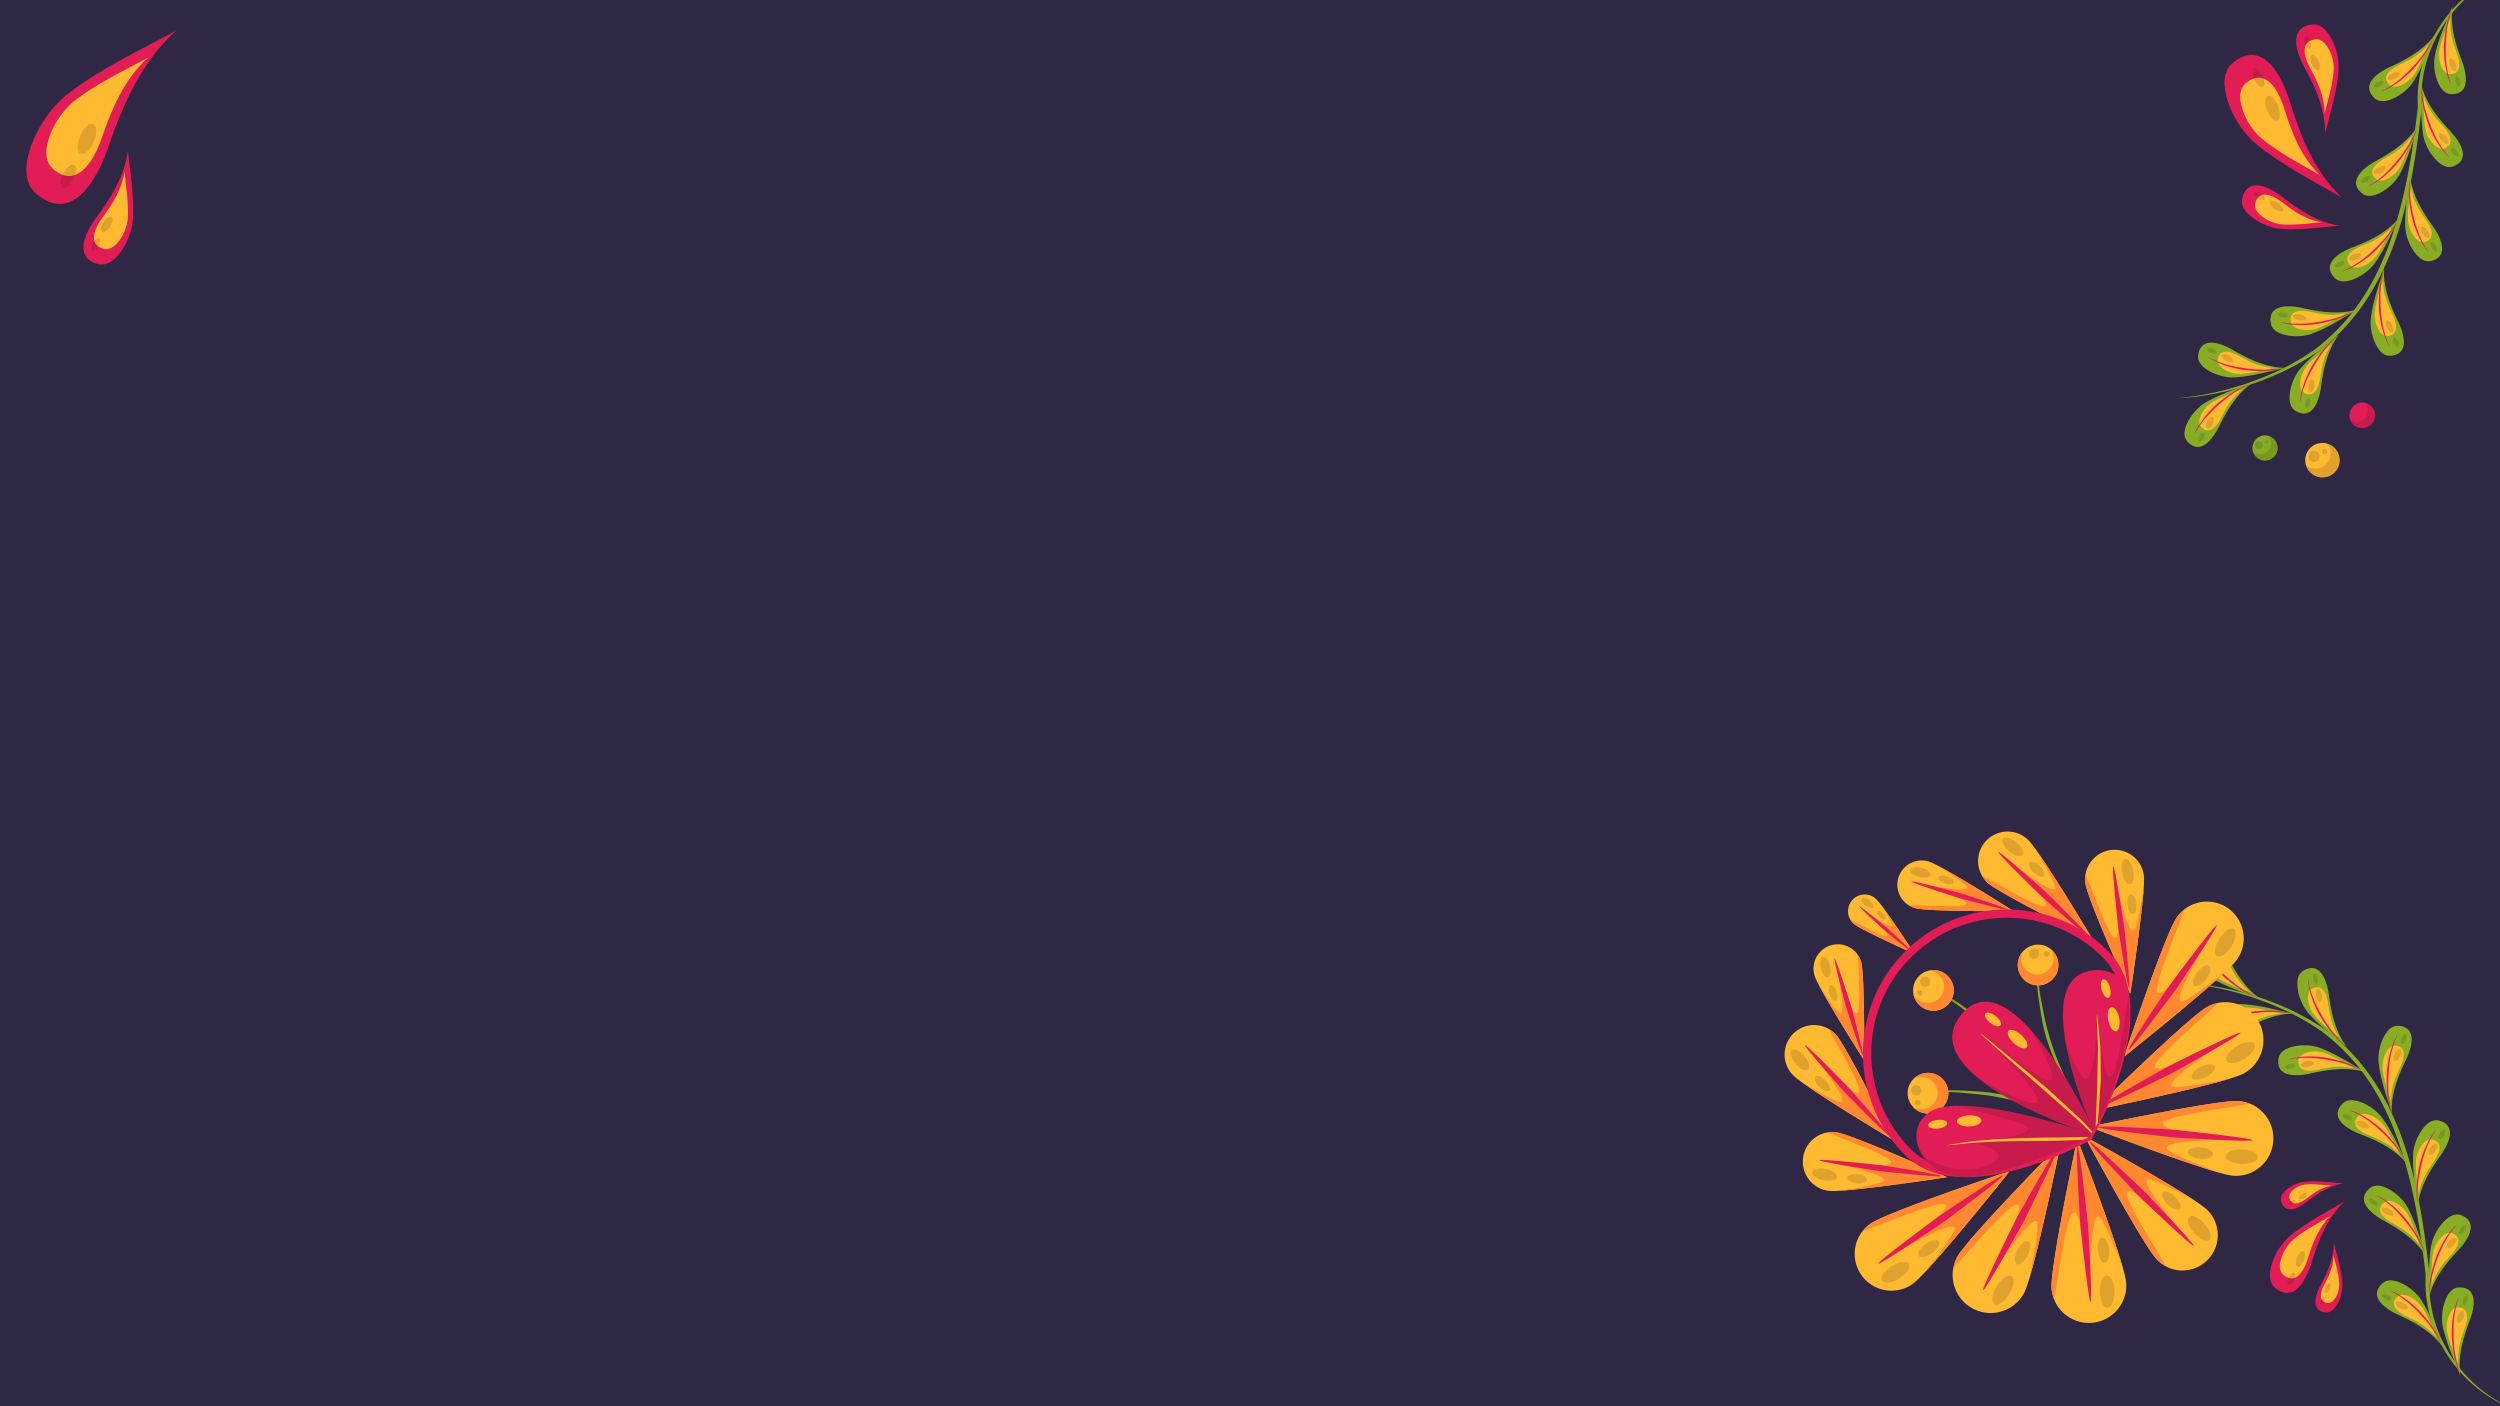 <svg xmlns="http://www.w3.org/2000/svg" width="960" height="540"><g fill-rule="evenodd"><path fill="#302745" d="M0 0h960v540H0Z"/><path fill="#e21c54" d="M49.098 57.902c-.016.092-.026.198-.038.294-1.283 9.475-6.52 17.843-12.063 25.316-3.996 5.38-9.156 15.345.62 17.898.483.128.96.185 1.424.185 2.015 0 3.835-1.1 5.3-2.54 3.74-3.662 6.436-9.836 6.718-15.066.46-8.852-1.024-17.351-1.96-26.087Z"/><path fill="#ffba31" d="M47.77 65.918c-.01.064-.019.131-.028.202-.89 6.452-4.476 12.155-8.276 17.258-2.735 3.666-6.273 10.457.406 12.19.327.084.647.122.957.122 1.385 0 2.633-.755 3.64-1.74 2.56-2.495 4.408-6.705 4.603-10.268.32-6.034-.671-11.817-1.301-17.764Z"/><path fill="#191919" fill-opacity=".14" d="M42.419 83.122c-.762 0-1.868.854-2.706 2.162-1.018 1.596-1.258 3.25-.538 3.714a.81.81 0 0 0 .438.118c.765 0 1.872-.85 2.71-2.162 1.017-1.59 1.257-3.253.53-3.714a.793.793 0 0 0-.434-.118Zm-4.69 8.285c-.601 0-1.442.742-2.034 1.852-.694 1.296-.778 2.604-.192 2.927a.616.616 0 0 0 .288.067c.601 0 1.449-.742 2.044-1.858.69-1.296.774-2.604.189-2.915a.608.608 0 0 0-.295-.073Z"/><path fill="#e21c54" d="M67.588 11.79C53.423 19.45 39.06 26.054 26.194 35.948c-7.607 5.857-14.126 16.346-15.767 25.79-.79 4.567-.266 9.407 3.432 12.6 3.27 2.818 6.302 3.995 9.079 3.995 9.139 0 15.537-12.75 18.585-21.666 5.515-16.129 12.696-32.728 25.665-44.522.125-.115.272-.237.4-.355Z"/><path fill="#ffba31" d="M56.875 22.125c-9.642 5.227-19.402 9.738-28.167 16.494-5.175 3.998-9.6 11.164-10.71 17.622-.534 3.123-.179 6.433 2.342 8.615 2.23 1.932 4.296 2.738 6.19 2.738 6.219 0 10.563-8.707 12.626-14.795 3.749-11.039 8.63-22.376 17.443-30.427l.276-.247Z"/><path fill="#191919" fill-opacity=".14" d="M35.292 47.438c-1.427 0-3.32 1.958-4.504 4.77-1.338 3.186-1.254 6.263.192 6.874.166.07.345.106.534.106 1.423 0 3.32-1.965 4.51-4.776 1.334-3.186 1.254-6.264-.189-6.865a1.376 1.376 0 0 0-.543-.109ZM27.928 63.28c-1.097 0-2.636 1.388-3.705 3.442-1.244 2.409-1.359 4.808-.271 5.37a1.1 1.1 0 0 0 .505.116c1.1 0 2.649-1.388 3.71-3.442 1.239-2.406 1.357-4.808.266-5.368a1.08 1.08 0 0 0-.505-.118Z"/><path fill="#88ad25" d="M944.783 528.122c-2.447-6.124-5.236-11.956-6.685-18.445-.862-3.834-.158-8.84 1.804-12.247.945-1.64 2.384-3.027 4.383-3.06.935-.014 1.73.097 2.399.313 4.755 1.538 3.245 8.38 1.667 12.499-2.492 6.518-4.586 13.614-3.606 20.726.012.073.022.145.038.214Zm-6.696-10.856-.121-.177c-4.29-5.758-10.757-9.354-17.107-12.246-4.581-2.086-11.583-6.76-6.088-11.986 1.452-1.376 3.443-1.397 5.27-.889.172.048.348.102.52.157 3.632 1.175 7.376 4.124 9.352 7.302 3.515 5.644 5.625 11.759 8.174 17.839Zm-5.342-19.191c.06-6.601-.302-13.053.817-19.61.66-3.872 3.209-8.236 6.321-10.645 1.435-1.108 3.197-1.83 4.975-1.254.077.025.156.053.234.084 7.062 2.765 2.353 9.733-1.093 13.401-4.786 5.081-9.418 10.855-11.206 17.805a5.868 5.868 0 0 0-.048.219Zm-1.199-15.798a3.903 3.903 0 0 0-.108-.187c-3.864-6.047-10.061-10.096-16.188-13.438-4.42-2.412-11.07-7.57-5.215-12.39 1.469-1.206 3.334-1.157 5.05-.602.09.03.18.058.271.09 3.701 1.32 7.485 4.673 9.313 8.147 3.101 5.884 4.77 12.137 6.877 18.38Zm-3.123-19.204c-.821-6.544-2.041-12.895-1.806-19.542.137-3.928 2.08-8.594 4.844-11.39 1.33-1.35 3.072-2.326 5.012-1.858.238.057.462.122.677.191 6.448 2.086 2.857 9.275.022 13.238-4.065 5.673-7.884 12.013-8.728 19.142-.012.07-.016.143-.021.219Zm-4.197-16.277c-.043-.055-.093-.115-.135-.173-4.637-5.475-11.317-8.66-17.834-11.157-4.704-1.798-11.98-6.024-6.819-11.583 1.362-1.463 3.35-1.608 5.203-1.219.452.097.906.219 1.363.367 3.439 1.112 6.946 3.642 8.956 6.47 3.857 5.413 6.343 11.39 9.266 17.295Zm-5.764-19.228c-1.892-6.32-4.152-12.375-5.022-18.971-.518-3.892.627-8.821 2.886-12.035 1.086-1.55 2.64-2.802 4.635-2.661.712.05 1.336.167 1.88.344 5.225 1.69 3.038 8.682 1.033 12.78-3.06 6.27-5.78 13.155-5.427 20.326.002.07.008.146.015.217Zm-40.186-15.154c-2.318-.75-3.874-2.497-3.307-6.016.321-1.974 1.893-3.198 3.657-3.902 3.438-1.376 8.124-1.44 11.726-.276.22.072.437.148.648.23 6.216 2.36 11.596 5.95 17.313 9.239l-.207-.067c-6.9-1.98-14.227-.922-21.03.62-2.605.592-6.188 1.017-8.8.172Zm-27.979-13.757c-1.603-.519-2.817-1.858-3.201-4.49-.283-1.981.85-3.62 2.32-4.817 3.046-2.484 7.878-3.98 11.794-3.746 6.637.393 12.848 2.206 19.282 3.636h-.215c-7.18.174-13.85 3.38-19.886 6.886-2.823 1.641-7.127 3.49-10.094 2.53Zm50.888 3.418c-5.084-4.205-10.325-7.985-14.709-12.99-2.593-2.95-4.378-7.684-4.285-11.613.046-1.89.644-3.797 2.378-4.784 1.751-.995 3.21-1.157 4.422-.765 3.346 1.082 4.794 6.398 5.289 10.061.935 6.916 2.501 14.15 6.77 19.918.044.055.089.12.135.173Zm-33.146-18.488c-6.158-2.37-12.332-4.296-18.076-7.646-3.392-1.975-6.588-5.894-7.75-9.65-.559-1.805-.6-3.802.734-5.29 1.842-2.053 3.66-2.453 5.333-1.911 2.924.946 5.413 4.766 6.829 7.638 3.083 6.261 6.863 12.623 12.748 16.74.056.04.116.084.182.119Z"/><path fill="#88ad25" d="m965.542 541.22-1.91-.763-1.88-.838a57.471 57.471 0 0 1-3.653-1.904 57.949 57.949 0 0 1-3.497-2.193 59.577 59.577 0 0 1-3.317-2.461 54.36 54.36 0 0 1-6.034-5.646 58.353 58.353 0 0 1-2.682-3.16 58.318 58.318 0 0 1-2.42-3.365 58.183 58.183 0 0 1-2.157-3.542 63.337 63.337 0 0 1-1.882-3.707l-.828-1.9-.755-1.941-.679-1.96-.6-1.991-.524-2.02-.435-2.034-.356-2.054-.27-2.068-.184-2.074-.094-2.088-.007-2.085.082-1.985c-1.602-13.424-3.539-26.84-7.023-39.87-.855-3.259-1.851-6.48-2.914-9.677a114.52 114.52 0 0 0-3.596-9.426c-1.34-3.087-2.796-6.12-4.447-9.05-1.65-2.922-3.413-5.788-5.39-8.502a83.434 83.434 0 0 0-6.388-7.774 90.53 90.53 0 0 0-7.34-6.888l-1.981-1.557-.492-.388c-.074-.054-.194-.153-.226-.172l-.263-.176-1.054-.708c-1.4-.975-2.833-1.833-4.262-2.714-2.91-1.689-5.87-3.306-8.945-4.703-3.059-1.417-6.178-2.716-9.358-3.836-1.252-.46-2.51-.895-3.777-1.304a122.713 122.713 0 0 0-5.888-1.737c-3.263-.895-6.58-1.566-9.913-2.17-3.338-.555-6.7-.983-10.08-1.249 3.385.157 6.773.428 10.133.914 3.358.51 6.708 1.096 10.009 1.91a113.67 113.67 0 0 1 8.456 2.352c.45.146.898.294 1.347.447 3.23 1.076 6.396 2.334 9.51 3.717 3.123 1.355 6.144 2.942 9.124 4.612 1.472.873 2.96 1.73 4.357 2.673l1.07.694.267.172c.144.093.185.136.283.207l.51.386 2.044 1.552a78.09 78.09 0 0 1 7.569 6.928 84.732 84.732 0 0 1 6.558 7.888c2.029 2.758 3.842 5.665 5.536 8.632 1.702 2.967 3.195 6.044 4.571 9.167a113.846 113.846 0 0 1 3.705 9.544 129.748 129.748 0 0 1 2.934 9.793c3.447 13.196 5.308 26.7 6.845 40.175l.007.063-.006.078-.104 2.018-.024 2.026.057 2.024.146 2.023.225 2.017.317 2.004.387 1.992.476 1.975.552 1.952.632 1.935.707 1.908.783 1.878a58.351 58.351 0 0 0 1.78 3.663 58.248 58.248 0 0 0 2.056 3.513 60.365 60.365 0 0 0 2.323 3.352 58.707 58.707 0 0 0 2.556 3.183 53.555 53.555 0 0 0 5.803 5.745 59.023 59.023 0 0 0 3.218 2.528 59.11 59.11 0 0 0 3.41 2.278l1.767 1.044 1.806.976 1.841.907 1.876.836Z"/><path fill="#ffba31" d="M944.083 523.719c-1.573-3.93-3.358-7.674-4.287-11.837-.553-2.46-.106-5.676 1.159-7.855.608-1.053 1.526-1.947 2.81-1.965.599-.01 1.11.061 1.54.2 3.052.987 2.08 5.38 1.073 8.02-1.604 4.181-2.95 8.74-2.32 13.3.011.044.018.09.025.137Z"/><path fill="#e21c54" d="M944.262 526.593c-.032-.01-.125-.211-.27-.562-.147-.373-.375-.896-.575-1.551-.45-1.293-.868-3.073-1.214-4.868-.336-1.794-.519-3.616-.625-4.985-.095-1.36-.124-2.278-.124-2.278s.004-.914.053-2.286c.071-1.37.208-3.191.519-4.997.323-1.801.74-3.586 1.238-4.868.202-.652.46-1.165.625-1.53.163-.359.27-.556.29-.55.064.024-.285.866-.658 2.163-.407 1.3-.747 3.077-.995 4.859-.25 1.787-.33 3.593-.37 4.945l.007 2.256s.007.9.066 2.253c.063 1.348.2 3.152.468 4.941.273 1.782.614 3.561.982 4.87.341 1.307.649 2.165.588 2.19l-.005-.002Z"/><path fill="#191919" fill-opacity=".14" d="m944.055 508.029-.02-.006c-.605-.22-.697-1.478-.207-2.807.48-1.31 1.353-2.202 1.955-2.008l.02.007c.597.218.69 1.481.201 2.805-.482 1.311-1.347 2.204-1.95 2.009Zm2.178-6.818c-.47-.152-.61-1.119-.316-2.169.3-1.064.933-1.82 1.416-1.685l.013.004c.472.152.615 1.117.315 2.173-.294 1.061-.936 1.82-1.41 1.682a1.78 1.78 0 0 0-.018-.005Z"/><path fill="#ffba31" d="M935.499 513.637c-.031-.04-.06-.075-.085-.113-2.75-3.695-6.9-6.001-10.976-7.86-2.932-1.338-7.43-4.335-3.904-7.688.931-.885 2.21-.899 3.386-.568.112.03.222.064.332.1 2.323.75 4.73 2.638 6 4.682 2.255 3.62 3.61 7.546 5.247 11.447Z"/><path fill="#e21c54" d="M937.381 515.815c-.074-.024-.46-.827-1.12-1.97-.65-1.193-1.66-2.697-2.712-4.16a52.101 52.101 0 0 0-3.13-3.855c-.909-1.005-1.536-1.65-1.536-1.65s-.635-.646-1.577-1.608c-.977-.936-2.296-2.171-3.725-3.271-1.437-1.094-2.927-2.125-4.12-2.759-1.18-.669-2.017-1.022-1.99-1.088.003-.01.067.005.18.042.1.032.24.083.415.148.375.146.915.334 1.521.652 1.251.567 2.801 1.549 4.293 2.602 1.492 1.065 2.865 2.27 3.873 3.198 1 .942 1.642 1.593 1.642 1.593s.62.673 1.515 1.713a48.493 48.493 0 0 1 3.048 3.99c1.013 1.52 1.964 3.082 2.546 4.319.322.606.524 1.143.68 1.513.148.369.224.578.202.593l-.005-.002Z"/><path fill="#191919" fill-opacity=".14" d="M922.364 502.629a5.786 5.786 0 0 1-.646-.256c-1.281-.61-2.099-1.57-1.826-2.141.228-.484 1.137-.554 2.17-.22.213.07.428.155.644.256 1.282.605 2.096 1.56 1.821 2.145-.228.483-1.132.55-2.163.216Zm-5.612-3.374a4.204 4.204 0 0 1-.769-.345c-.962-.549-1.54-1.346-1.288-1.783.18-.317.749-.353 1.418-.137.247.08.508.195.77.343.958.55 1.539 1.347 1.29 1.78-.182.319-.752.358-1.421.142Z"/><path fill="#ffba31" d="M933.77 493.73c.038-4.23-.192-8.37.526-12.577.424-2.487 2.056-5.291 4.054-6.827.92-.71 2.046-1.181 3.187-.812.052.017.106.037.158.057 4.536 1.77 1.508 6.245-.706 8.596-3.07 3.262-6.038 6.966-7.185 11.423-.013.048-.023.097-.035.14Z"/><path fill="#e21c54" d="M932.847 496.461c-.027-.009-.042-.234-.04-.631.006-.395-.007-.97.058-1.65.071-1.362.359-3.172.727-4.96.37-1.789.888-3.544 1.31-4.85.428-1.297.753-2.157.753-2.157s.35-.844.915-2.093c.585-1.24 1.402-2.879 2.378-4.428.98-1.543 2.047-3.035 2.99-4.03.437-.534.868-.913 1.159-1.18.284-.272.455-.41.478-.403l.002.001c.048.049-.591.694-1.432 1.758-.864 1.042-1.855 2.553-2.765 4.112-.911 1.557-1.666 3.2-2.218 4.436l-.848 2.084s-.341.842-.798 2.11c-.447 1.278-1.008 2.997-1.442 4.755-.42 1.748-.782 3.526-.939 4.872-.178 1.343-.228 2.257-.288 2.254Z"/><path fill="#191919" fill-opacity=".14" d="M939.89 479.31a.565.565 0 0 1-.211-.12c-.472-.435-.083-1.63.878-2.672.83-.912 1.823-1.404 2.372-1.227.08.026.152.069.212.121.473.432.082 1.632-.879 2.673-.83.91-1.82 1.404-2.371 1.225Zm4.558-5.508a.408.408 0 0 1-.134-.071c-.393-.304-.16-1.26.52-2.136.614-.783 1.377-1.231 1.814-1.09.05.016.095.04.135.071.393.31.161 1.266-.524 2.137-.608.783-1.379 1.229-1.811 1.089Z"/><path fill="#ffba31" d="m929.225 478.47-.078-.12c-2.475-3.879-6.45-6.478-10.383-8.622-2.83-1.547-7.102-4.858-3.344-7.948.94-.78 2.152-.741 3.258-.384.052.017.107.035.159.055 2.369.846 4.794 2.996 5.97 5.227 1.99 3.773 3.063 7.783 4.418 11.791Z"/><path fill="#e21c54" d="M930.947 480.778c-.073-.023-.401-.858-.976-2.048-.564-1.233-1.465-2.808-2.407-4.346a52.292 52.292 0 0 0-2.85-4.066 65.392 65.392 0 0 0-1.412-1.751s-.586-.689-1.458-1.719c-.907-1.008-2.136-2.335-3.482-3.529-1.35-1.198-2.764-2.328-3.91-3.05-1.128-.75-1.937-1.159-1.908-1.224.002-.005.025 0 .068.014.09.029.265.102.512.215.36.175.89.398 1.472.763 1.206.655 2.68 1.742 4.09 2.902 1.412 1.17 2.699 2.473 3.638 3.466.931 1.01 1.522 1.709 1.522 1.709s.572.712 1.39 1.815c.806 1.108 1.843 2.619 2.752 4.2.906 1.585 1.74 3.212 2.23 4.49.278.626.447 1.171.575 1.552.123.38.182.597.156.608h-.002Z"/><path fill="#191919" fill-opacity=".14" d="M917.237 466.669c-.307-.1-.63-.237-.951-.419-1.24-.698-1.983-1.717-1.668-2.272.232-.41.981-.457 1.855-.175.307.1.629.24.95.418 1.23.696 1.98 1.708 1.66 2.27-.23.413-.974.46-1.846.178Zm-5.466-3.808a3.912 3.912 0 0 1-.96-.478c-.918-.617-1.434-1.452-1.153-1.868.175-.27.642-.297 1.2-.117.304.098.637.261.964.48.921.615 1.44 1.45 1.159 1.867-.178.268-.65.297-1.21.116Z"/><path fill="#ffba31" d="M928.859 458.63c-.527-4.196-1.305-8.272-1.156-12.535.09-2.517 1.334-5.516 3.105-7.308.856-.862 1.972-1.497 3.217-1.194.153.039.3.08.44.126 4.138 1.338 1.826 5.951.011 8.492-2.608 3.637-5.06 7.704-5.602 12.28-.007.044-.009.093-.015.138Z"/><path fill="#e21c54" d="M928.308 461.458c-.03-.01-.068-.232-.122-.613-.045-.396-.138-.961-.16-1.647-.113-1.363-.068-3.191.053-5.014.13-1.82.41-3.63.655-4.983.25-1.34.458-2.236.458-2.236s.234-.884.629-2.2c.414-1.305 1.005-3.037 1.763-4.7.77-1.658 1.625-3.285 2.425-4.4.366-.577.744-1.012.995-1.32.245-.306.397-.467.42-.46.06.042-.494.765-1.182 1.93-.722 1.149-1.501 2.78-2.194 4.446-.694 1.668-1.223 3.395-1.604 4.693l-.565 2.181s-.222.875-.51 2.2a54.695 54.695 0 0 0-.796 4.898c-.181 1.79-.3 3.6-.276 4.956-.002 1.354.076 2.265.014 2.27l-.003-.001Z"/><path fill="#191919" fill-opacity=".14" d="M932.926 443.506a.465.465 0 0 1-.144-.075c-.53-.364-.303-1.604.508-2.765.737-1.066 1.71-1.693 2.271-1.51.053.016.1.04.145.07.522.366.293 1.604-.514 2.77-.74 1.057-1.709 1.69-2.266 1.51Zm3.797-6.066a.347.347 0 0 1-.082-.038c-.43-.247-.327-1.231.231-2.179.526-.903 1.269-1.457 1.716-1.313.027.01.054.02.08.035.43.255.33 1.24-.229 2.19-.525.898-1.271 1.449-1.716 1.305Z"/><path fill="#ffba31" d="M921.416 443.338c-.031-.04-.064-.076-.093-.113-2.968-3.514-7.255-5.56-11.443-7.164-3.01-1.15-7.683-3.862-4.372-7.428.87-.94 2.15-1.034 3.342-.78.284.058.573.138.86.23 2.208.715 4.461 2.337 5.755 4.152 2.48 3.475 4.07 7.306 5.951 11.103Z"/><path fill="#e21c54" d="M923.428 445.39c-.08-.025-.514-.806-1.238-1.895-.72-1.152-1.823-2.593-2.962-3.985a52.553 52.553 0 0 0-3.365-3.651 58.873 58.873 0 0 0-1.64-1.551l-1.671-1.51c-1.03-.876-2.427-2.023-3.924-3.032-1.496-1.005-3.051-1.935-4.281-2.499-1.218-.593-2.075-.895-2.053-.962.008-.02.224.04.607.152.152.05.333.105.533.17.302.098.652.219 1.025.387 1.284.49 2.892 1.371 4.442 2.333 1.557.97 3.002 2.089 4.067 2.95a70.885 70.885 0 0 1 1.737 1.488s.664.631 1.621 1.614c.945.993 2.175 2.35 3.289 3.795 1.102 1.452 2.15 2.952 2.807 4.155.358.582.595 1.103.774 1.464.17.359.26.567.24.58-.003 0-.005-.002-.008-.003Z"/><path fill="#191919" fill-opacity=".14" d="M907.302 433.073a5.733 5.733 0 0 1-.343-.125c-1.317-.528-2.19-1.434-1.954-2.028.218-.539 1.282-.639 2.459-.258.115.037.231.077.35.127 1.316.52 2.19 1.426 1.954 2.028-.216.54-1.28.64-2.466.256Zm-5.716-2.994a4.123 4.123 0 0 1-.565-.232c-.99-.489-1.618-1.25-1.396-1.696.178-.365.856-.413 1.635-.16.185.059.375.137.566.229.991.483 1.614 1.245 1.396 1.696-.178.362-.86.414-1.636.163Z"/><path fill="#ffba31" d="M918.157 423.113c-1.217-4.049-2.66-7.939-3.22-12.17-.329-2.495.4-5.66 1.85-7.719.701-.992 1.69-1.8 2.976-1.705.458.033.862.108 1.214.222 3.344 1.082 1.94 5.568.657 8.193-1.967 4.026-3.713 8.441-3.488 13.041l.01.138Z"/><path fill="#e21c54" d="M918.081 426c-.03-.01-.108-.22-.223-.589-.114-.381-.292-.924-.43-1.595-.34-1.33-.597-3.137-.779-4.953a48.143 48.143 0 0 1-.182-5.025c.023-1.366.082-2.282.082-2.282s.083-.911.256-2.273c.192-1.354.487-3.162.96-4.931.48-1.763 1.055-3.5 1.661-4.735.26-.633.567-1.121.76-1.47.194-.343.318-.532.338-.525h.003c.06.034-.362.838-.851 2.103-.516 1.254-1.016 2.993-1.423 4.746-.409 1.76-.644 3.552-.805 4.895l-.193 2.242s-.076.9-.138 2.253c-.05 1.35-.08 3.16.03 4.964.115 1.8.3 3.6.55 4.934.223 1.339.449 2.22.387 2.239-.002-.001-.003.001-.003.001Z"/><path fill="#191919" fill-opacity=".14" d="M919.565 407.505a.613.613 0 0 1-.065-.024c-.578-.275-.564-1.537.042-2.814.584-1.234 1.5-2.034 2.081-1.845.022.007.045.014.063.026.58.273.56 1.533-.043 2.81-.586 1.232-1.497 2.035-2.078 1.847Zm2.766-6.606a7.827 7.827 0 0 0-.02-.007c-.471-.174-.527-1.16-.138-2.193.39-1.019 1.072-1.709 1.541-1.557l.02.006c.468.182.53 1.165.137 2.196-.39 1.017-1.078 1.704-1.54 1.555Z"/><path fill="#ffba31" d="M884.778 410.837c-1.486-.48-2.483-1.603-2.12-3.86.203-1.268 1.214-2.055 2.347-2.505 2.202-.88 5.206-.923 7.517-.176.142.046.28.094.416.146 3.993 1.515 7.445 3.815 11.111 5.928a2.552 2.552 0 0 0-.135-.04c-4.422-1.271-9.123-.59-13.493.399-1.669.376-3.967.65-5.643.108Z"/><path fill="#e21c54" d="M878.703 406.839a.02.02 0 0 1-.011-.01c-.006-.023.208-.097.587-.212.385-.107.932-.289 1.608-.399 1.34-.311 3.164-.469 4.99-.529 1.831-.056 3.657.066 5.02.192 1.368.14 2.271.271 2.271.271s.9.16 2.244.448c1.233.274 2.845.68 4.446 1.198l.397.128c1.723.593 3.427 1.26 4.64 1.896.624.287 1.109.587 1.456.785.344.208.533.33.52.35-.002.01-.029.008-.074-.007-.23-.074-.967-.44-2.013-.88-.984-.437-2.267-.896-3.616-1.333a78.372 78.372 0 0 0-1.061-.335 51.6 51.6 0 0 0-4.827-1.164c-1.328-.253-2.224-.382-2.224-.382s-.89-.129-2.228-.327c-1.346-.154-3.141-.335-4.943-.341-1.806-.005-3.619.082-4.953.299-1.27.174-2.122.386-2.23.352Z"/><path fill="#191919" fill-opacity=".14" d="M878.128 410.388c-.362-.117-.598-.307-.63-.549-.069-.496.768-1.012 1.867-1.158.565-.077 1.09-.037 1.477.089.358.115.594.305.624.543.069.497-.766 1.022-1.863 1.166-.568.073-1.093.033-1.475-.09Zm6.067-.647c-.375-.121-.628-.322-.686-.583-.129-.627.883-1.375 2.264-1.67.8-.172 1.551-.156 2.066.01.377.123.628.326.683.592.135.623-.874 1.372-2.259 1.669-.805.17-1.554.148-2.068-.018Z"/><path fill="#ffba31" d="M856.657 395.302c-1.028-.333-1.807-1.192-2.05-2.88-.185-1.27.544-2.322 1.49-3.095 1.95-1.587 5.046-2.553 7.565-2.4 4.258.252 8.24 1.414 12.373 2.336h-.144c-4.602.106-8.884 2.162-12.754 4.413-1.812 1.055-4.574 2.242-6.48 1.626Z"/><path fill="#e21c54" d="M850.782 393.467c-.003 0-.003 0-.005-.002-.01-.022.17-.151.498-.38.338-.218.802-.553 1.412-.86 1.189-.698 2.879-1.395 4.605-1.998 1.731-.602 3.507-1.026 4.851-1.317a67.224 67.224 0 0 1 2.242-.416s.908-.12 2.277-.249a49.397 49.397 0 0 1 5.02-.183c1.824.055 3.646.178 4.993.424.677.083 1.233.23 1.626.313.228.055.393.097.493.13.073.023.109.04.105.05-.014.061-.904-.097-2.255-.225-1.346-.154-3.158-.2-4.965-.19a53.163 53.163 0 0 0-4.953.328c-1.34.16-2.23.302-2.23.302l-2.229.355c-1.326.255-3.094.621-4.819 1.15-1.724.538-3.424 1.163-4.638 1.769-1.188.56-1.95 1.024-2.028 1Z"/><path fill="#191919" fill-opacity=".14" d="M850.887 396.972c-.168-.055-.29-.146-.348-.273-.217-.456.433-1.2 1.434-1.669.715-.334 1.423-.433 1.845-.297.167.054.29.144.35.274.212.452-.428 1.202-1.43 1.667-.721.335-1.43.434-1.851.298Zm5.574-2.435a.663.663 0 0 1-.39-.288c-.315-.56.432-1.582 1.657-2.273.93-.524 1.868-.72 2.41-.544a.671.671 0 0 1 .393.295c.316.557-.424 1.576-1.655 2.267-.931.527-1.876.718-2.415.543Z"/><path fill="#ffba31" d="M898.457 398.544c-3.261-2.693-6.617-5.128-9.436-8.338-1.66-1.894-2.808-4.928-2.745-7.445.03-1.218.409-2.44 1.524-3.072 1.125-.64 2.062-.745 2.838-.494 2.148.695 3.077 4.107 3.394 6.455.6 4.438 1.601 9.079 4.34 12.779l.085.115Z"/><path fill="#e21c54" d="M899.98 400.982c-.052-.017-.225-.15-.497-.365-.3-.257-.757-.61-1.242-1.089-1.017-.916-2.238-2.277-3.397-3.69-1.154-1.412-2.192-2.92-2.942-4.074-.734-1.15-1.2-1.944-1.2-1.944s-.43-.801-1.048-2.03c-.59-1.236-1.349-2.9-1.939-4.633-.578-1.734-1.067-3.498-1.25-4.862-.132-.672-.153-1.247-.184-1.646-.027-.395-.03-.625-.01-.627l.005.002c.07.023.168.923.458 2.217.265 1.333.819 3.057 1.457 4.742.635 1.687 1.43 3.313 2.045 4.518.65 1.181 1.085 1.976 1.085 1.976s.435.786 1.135 1.948a52.765 52.765 0 0 0 2.78 4.11c1.094 1.43 2.249 2.833 3.197 3.799.93.988 1.604 1.6 1.564 1.648a.032.032 0 0 1-.017 0Z"/><path fill="#191919" fill-opacity=".14" d="M890.629 384.768c-.55-.178-1.085-1.132-1.26-2.342-.213-1.396.141-2.608.77-2.703a.6.6 0 0 1 .26.026c.549.178 1.087 1.133 1.267 2.341.205 1.397-.14 2.606-.772 2.703a.572.572 0 0 1-.265-.025Zm-1.302-7.029c-.427-.138-.88-.834-1.084-1.73-.246-1.083-.05-2.044.436-2.16a.457.457 0 0 1 .247.014c.43.14.879.839 1.086 1.742.246 1.073.044 2.039-.436 2.149a.467.467 0 0 1-.249-.015Z"/><path fill="#ffba31" d="M864.331 381.105c-3.947-1.52-7.907-2.76-11.594-4.907-2.18-1.265-4.23-3.782-4.974-6.188-.358-1.162-.388-2.443.47-3.401 1.18-1.318 2.348-1.575 3.421-1.227 1.878.607 3.477 3.06 4.384 4.904 1.975 4.016 4.4 8.103 8.176 10.74.038.026.082.053.117.079Z"/><path fill="#e21c54" d="M866.353 382.882a6.823 6.823 0 0 1-.39-.14c-.373-.146-.915-.33-1.526-.632-1.257-.55-2.844-1.452-4.393-2.42a46.484 46.484 0 0 1-4.083-2.932c-1.062-.853-1.755-1.458-1.755-1.458s-.665-.621-1.64-1.593c-.955-.985-2.2-2.32-3.312-3.78-1.1-1.46-2.125-2.98-2.723-4.211-.346-.595-.546-1.134-.7-1.501-.158-.366-.226-.583-.208-.589h.009c.08.026.457.838 1.13 1.955.679 1.177 1.747 2.634 2.889 4.033 1.136 1.399 2.411 2.686 3.372 3.631.995.915 1.657 1.53 1.657 1.53s.663.608 1.698 1.487a52 52 0 0 0 3.94 3.015c1.495 1.008 3.033 1.969 4.237 2.587 1.197.641 2.037 1.004 2.009 1.064-.007.011-.081-.004-.211-.046Z"/><path fill="#191919" fill-opacity=".14" d="M852.258 370.484c-.542-.175-1.197-.845-1.667-1.772-.644-1.26-.697-2.52-.123-2.81.15-.078.33-.08.524-.017.542.175 1.199.848 1.669 1.775.639 1.258.7 2.52.128 2.809-.154.077-.337.078-.531.015Zm-3.434-6.244c-.42-.136-.939-.605-1.339-1.261-.578-.943-.696-1.925-.27-2.184.128-.08.294-.081.479-.022.422.137.94.602 1.342 1.26.572.94.69 1.922.265 2.182-.128.08-.293.084-.477.025Z"/><path fill="#ffba31" d="M716.064 343.49c1.475 0 2.96.51 4.168 1.55 2.693 2.304 14.958 21.256 14.958 21.256s-20.606-9.22-23.299-11.525c-2.692-2.3-3.001-6.35-.707-9.043a6.437 6.437 0 0 1 4.88-2.239Zm84.476 92.9c.004 0 41.877 23.018 47.15 28.338 5.292 5.334 5.231 13.923-.093 19.206a13.53 13.53 0 0 1-9.545 3.924 13.505 13.505 0 0 1-9.647-4.032c-5.283-5.33-27.865-47.436-27.865-47.436Zm-2.88.95s18.156 47.24 18.784 55.15c.642 7.915-5.273 14.832-13.188 15.464a15.78 15.78 0 0 1-1.147.047c-7.428 0-13.727-5.709-14.312-13.24-.628-7.919 9.863-57.42 9.863-57.42Zm-6.332 1.733s-10.284 50.298-14.064 57.398c-2.618 4.931-7.661 7.732-12.879 7.732-2.313 0-4.664-.553-6.851-1.714-7.1-3.794-9.793-12.617-6-19.721 3.785-7.114 39.794-43.695 39.794-43.695Zm67.602-16.278c.304 0 .571.009.805.028 7.92.618 13.825 7.544 13.193 15.45-.6 7.53-6.87 13.248-14.293 13.248-.389 0-.778-.018-1.17-.046-7.91-.633-55.15-18.799-55.15-18.799s46.626-9.881 56.615-9.881Zm-4.341-37.958a14.58 14.58 0 0 1 12.874 7.728c3.784 7.113 1.1 15.941-6.018 19.725-7.1 3.78-57.388 14.064-57.388 14.064s36.571-36.01 43.685-39.793a14.517 14.517 0 0 1 6.847-1.724Zm-7.114-38.613c2.8 0 5.63.83 8.097 2.557 6.388 4.482 7.943 13.277 3.452 19.665-4.468 6.383-43.386 37.32-43.386 37.32s15.788-47.136 20.27-53.524a14.087 14.087 0 0 1 11.567-6.018Zm-35.461-19.908c5.591 0 10.457 4.116 11.225 9.807.839 6.2-5.23 45.61-5.23 45.61s-16.373-36.356-17.216-42.562c-.848-6.2 3.498-11.9 9.69-12.752.514-.07 1.025-.103 1.53-.103Zm-41.091-6.996c2.745 0 5.498.992 7.676 3.006 4.594 4.238 25.022 38.491 25.022 38.491s-35.78-17.6-40.378-21.838c-4.608-4.243-4.894-11.408-.66-16.007a11.342 11.342 0 0 1 8.34-3.653Zm-33.016 11.09c.857 0 1.723.116 2.585.364 4.96 1.424 32.665 19.084 32.665 19.084s-2.604.024-6.458.024c-9.83 0-27.79-.145-31.35-1.166-4.959-1.42-7.82-6.59-6.401-11.544a9.339 9.339 0 0 1 8.959-6.763Zm33.831 119.257s-30.937 38.913-37.32 43.385a13.973 13.973 0 0 1-8.084 2.566 14.13 14.13 0 0 1-11.581-6.018c-4.468-6.392-2.922-15.196 3.46-19.664 6.389-4.482 53.525-20.27 53.525-20.27Zm-68.14-14.954c.51 0 1.025.033 1.545.108 6.205.843 42.56 17.216 42.56 17.216s-34.496 5.31-44.012 5.31c-.66 0-1.194-.023-1.597-.08-6.21-.838-10.542-6.551-9.703-12.756.777-5.676 5.634-9.798 11.207-9.798Zm-6.978-41.095a11.29 11.29 0 0 1 8.331 3.653c4.238 4.6 21.838 40.379 21.838 40.379s-34.253-20.424-38.492-25.023c-4.247-4.599-3.957-11.76.647-16.007a11.285 11.285 0 0 1 7.676-3.002Zm9.099-31.003c4.06 0 7.798 2.665 8.968 6.763 1.42 4.955 1.143 37.808 1.143 37.808s-17.66-27.706-19.084-32.666c-1.428-4.95 1.447-10.116 6.397-11.544a9.266 9.266 0 0 1 2.576-.36Z"/><path fill="#191919" fill-opacity=".14" d="M715.577 344.824c.604 0 1.457.342 2.262.946 1.213.927 1.855 2.13 1.438 2.679-.14.187-.389.271-.693.271-.609 0-1.461-.341-2.262-.955-1.213-.923-1.855-2.117-1.438-2.67.14-.182.389-.271.693-.271Zm5.718 5.011c.478 0 1.171.323 1.803.88.88.792 1.316 1.77.946 2.173-.103.118-.262.17-.459.17-.477 0-1.17-.32-1.798-.881-.88-.792-1.307-1.77-.955-2.173.107-.113.267-.169.463-.169Zm110.168 107.7c1.012 0 2.487.749 3.803 2.023 1.807 1.751 2.632 3.845 1.84 4.664-.215.225-.534.328-.913.328-1.016 0-2.496-.745-3.812-2.014-1.803-1.76-2.632-3.854-1.84-4.669.22-.225.538-.332.922-.332Zm10.181 9.403c1.298 0 3.213 1.124 4.843 2.97 2.145 2.42 2.988 5.156 1.892 6.125-.263.234-.61.342-1.017.342-1.301 0-3.212-1.124-4.842-2.969-2.136-2.412-2.978-5.156-1.878-6.13.258-.23.6-.338 1.002-.338Zm-34.285 8.276c1.175 0 2.308 2.013 2.566 4.59.272 2.664-.492 4.907-1.695 5.043-.033 0-.066.005-.099.005-1.17 0-2.309-2.023-2.566-4.6-.272-2.664.492-4.917 1.69-5.034.033-.004.07-.004.104-.004Zm1.671 14.508c1.532 0 2.838 2.735 2.913 6.135.07 3.41-1.11 6.215-2.664 6.243h-.033c-1.54 0-2.829-2.73-2.908-6.126-.08-3.414 1.114-6.205 2.669-6.252h.023Zm-30.68-13.145a1.1 1.1 0 0 1 .493.112c1.105.557.997 2.97-.23 5.38-1.049 2.085-2.59 3.49-3.695 3.49-.183 0-.347-.038-.501-.112-1.091-.553-.988-2.965.23-5.377 1.058-2.089 2.603-3.493 3.704-3.493Zm-6.7 13.267c.28 0 .538.066.762.201 1.335.815.965 3.883-.833 6.847-1.503 2.464-3.513 4.084-4.922 4.084-.286 0-.543-.066-.773-.206-1.344-.815-.97-3.873.829-6.838 1.499-2.468 3.522-4.088 4.936-4.088Zm72.533-49.309c.337 0 .688.014 1.044.051 2.655.272 4.711 1.466 4.59 2.66-.113 1.045-1.804 1.761-3.977 1.761-.341 0-.693-.019-1.053-.056-2.665-.267-4.716-1.461-4.594-2.67.103-1.04 1.807-1.746 3.99-1.746Zm16.438.824c.107 0 .22 0 .327.005 3.42.08 6.164 1.386 6.126 2.94-.037 1.509-2.665 2.665-5.943 2.665h-.3c-3.418-.075-6.163-1.405-6.125-2.94.033-1.5 2.655-2.67 5.915-2.67Zm3.189-41.259c.913 0 1.61.267 1.943.81.815 1.349-.922 3.887-3.887 5.685-1.77 1.078-3.573 1.644-4.912 1.644-.904 0-1.602-.257-1.925-.8-.824-1.35.918-3.902 3.878-5.7 1.765-1.068 3.563-1.64 4.903-1.64Zm-15.169 8.584c.871 0 1.527.253 1.784.759.544 1.091-.95 2.978-3.381 4.196-1.293.656-2.58.993-3.587.993-.871 0-1.532-.253-1.79-.764-.547-1.086.96-2.973 3.377-4.191 1.293-.656 2.59-.993 3.597-.993Zm8.355-52.147c.28 0 .534.065.754.201 1.297.8.908 3.765-.857 6.617-1.466 2.37-3.428 3.92-4.791 3.92-.276 0-.53-.065-.75-.196-1.297-.81-.908-3.775.858-6.618 1.465-2.37 3.423-3.924 4.786-3.924Zm-9.418 14.082c.262 0 .496.066.684.206.955.712.487 2.993-1.077 5.105-1.232 1.695-2.782 2.768-3.85 2.768-.262 0-.501-.066-.693-.206-.95-.698-.473-2.988 1.072-5.105 1.246-1.695 2.805-2.768 3.864-2.768Zm-31.27-40.72c1.143 0 2.412 1.887 2.894 4.383.516 2.65-.032 4.983-1.231 5.208a.94.94 0 0 1-.197.023c-1.157 0-2.426-1.882-2.904-4.388-.515-2.641.038-4.973 1.237-5.208a.949.949 0 0 1 .201-.018Zm1.972 13.483c.918 0 1.836 1.568 2.06 3.6.244 2.09-.337 3.874-1.288 3.982-.032.004-.06.004-.088.004-.909 0-1.822-1.569-2.056-3.596-.244-2.094.337-3.873 1.283-3.986.028 0 .06-.004.089-.004Zm-47.984-21.735c1.072 0 2.604.66 4.027 1.831 2.084 1.71 3.138 3.864 2.36 4.805-.248.3-.646.44-1.147.44-1.072 0-2.604-.66-4.018-1.826-2.084-1.72-3.147-3.86-2.37-4.805.248-.3.647-.445 1.148-.445Zm9.816 9.221c.843 0 2.074.614 3.166 1.677 1.522 1.451 2.215 3.198 1.55 3.887-.183.187-.445.276-.768.276-.843 0-2.07-.618-3.17-1.677-1.523-1.46-2.211-3.208-1.551-3.887.183-.187.45-.276.773-.276Zm-44.13 2.131a8.24 8.24 0 0 1 1.789.206c2.164.492 3.742 1.686 3.522 2.665-.16.693-1.18 1.1-2.525 1.1a8.03 8.03 0 0 1-1.793-.215c-2.169-.483-3.742-1.672-3.522-2.656.16-.702 1.18-1.1 2.529-1.1Zm9.984 3.278a6.06 6.06 0 0 1 1.752.286c1.662.515 2.81 1.54 2.585 2.3-.145.458-.796.711-1.662.711-.53 0-1.138-.094-1.766-.286-1.648-.515-2.81-1.55-2.571-2.29.145-.468.791-.72 1.662-.72Zm-2.739 139.906c.552 0 .993.155 1.236.487.703.965-.44 2.997-2.562 4.552-1.372 1.012-2.819 1.564-3.859 1.564-.557 0-.997-.159-1.245-.496-.698-.95.45-2.993 2.561-4.547 1.382-1.007 2.83-1.56 3.869-1.56Zm-12.031 8.435c.866 0 1.531.248 1.85.763.8 1.292-.862 3.78-3.724 5.54-1.718 1.063-3.47 1.625-4.772 1.625-.857 0-1.522-.248-1.84-.763-.806-1.297.866-3.775 3.723-5.545 1.705-1.063 3.46-1.62 4.763-1.62Zm-32.019-35.911c.599 0 1.25.06 1.92.192 2.65.506 4.603 1.896 4.374 3.1-.173.89-1.527 1.424-3.302 1.424-.6 0-1.246-.061-1.915-.192-2.642-.51-4.6-1.897-4.365-3.096.178-.894 1.517-1.428 3.288-1.428Zm13.239 2.177c.3 0 .609.02.927.052 2.089.244 3.695 1.204 3.592 2.145-.089.805-1.39 1.344-3.058 1.344a7.94 7.94 0 0 1-.922-.056c-2.098-.24-3.7-1.204-3.597-2.15.094-.8 1.39-1.335 3.058-1.335Zm-23.566-47.96c1.091 0 2.684 1.002 4.018 2.622 1.71 2.07 2.333 4.389 1.391 5.166-.206.173-.477.258-.791.258-1.087 0-2.684-1.003-4.018-2.618-1.705-2.084-2.333-4.398-1.387-5.175.211-.174.478-.253.787-.253Zm8.978 10.195c.847 0 2.093.67 3.175 1.798 1.461 1.508 2.084 3.279 1.4 3.939-.178.173-.426.253-.72.253-.849 0-2.085-.674-3.167-1.794-1.466-1.517-2.084-3.287-1.4-3.948.173-.168.421-.248.712-.248Zm2.43-45.661c.942 0 2.01 1.508 2.478 3.545.492 2.154.093 4.093-.895 4.318a.855.855 0 0 1-.187.023c-.937 0-2.018-1.512-2.477-3.545-.483-2.163-.094-4.098.894-4.318a.856.856 0 0 1 .187-.023Zm2.909 10.842c.716 0 1.62 1.095 2.093 2.603.51 1.658.323 3.194-.426 3.428a.713.713 0 0 1-.197.029c-.73 0-1.63-1.092-2.103-2.604-.51-1.658-.313-3.19.436-3.424a.577.577 0 0 1 .197-.032Z"/><path fill="#ff8831" d="M722.007 347.063c3.939 5.048 11.718 16.976 13 18.948l-.074.178c-2.332-1.059-20.536-9.259-23.042-11.418-.487-.417-.866-.9-1.198-1.414 4.027 1.864 11.642 6.097 13.58 6.097.235 0 .39-.06.441-.196.632-1.668-9.235-10.013-9.235-10.018 0 .005 8.757 6.435 10.734 6.435.206 0 .337-.07.379-.225.183-.707-2.018-4.397-4.585-8.387Zm79.165 89.669c4.36 2.407 30.726 17.023 41.98 24.577-8.336-4.566-16.063-8.467-18.119-8.467-.117 0-.215.014-.295.038-3.419 1.147 14.79 22.53 14.79 22.53s-17.656-18.067-22.063-18.067a1.11 1.11 0 0 0-.468.093c-2.576 1.204 9.469 19.487 14.569 28.699-1.129-.614-2.215-1.34-3.161-2.309-4.936-4.983-25.022-42.14-27.594-46.926l.361-.168Zm-3.639 1.213.403.107c1.878 4.923 13.235 34.76 17.173 48.57-3.826-9.928-7.629-18.798-9.137-19.407a.66.66 0 0 0-.243-.047c-3.297 0-3.185 28.38-3.185 28.38s-2.098-28.89-5.947-29.93a.548.548 0 0 0-.15-.019c-2.848 0-5.536 22.437-7.667 33.19-.491-1.27-.87-2.604-.983-4.028-.595-7.4 8.547-51.192 9.736-56.816Zm-6.641 1.583.281.309c-1.077 5.23-7.675 36.936-11.839 50.883 2.14-10.57 3.737-20.218 2.777-21.566a.612.612 0 0 0-.524-.267c-3.545 0-17.88 22.61-17.88 22.61s13.988-25.842 11.267-28.839a.631.631 0 0 0-.482-.192c-3.274 0-16.944 16.588-24.32 24.287.276-1.358.679-2.707 1.363-3.985 3.536-6.655 35.264-39.086 39.357-43.24Zm68.043-16.733c.3 0 .571.009.8.028 1.434.112 2.759.491 4.028.983-10.935 2.164-33.958 4.908-33.171 7.816 1.04 3.85 29.94 5.948 29.94 5.948h-.333c-3.255 0-29.33.103-28.01 3.419.618 1.517 9.479 5.31 19.407 9.146-13.81-3.943-43.647-15.295-48.57-17.178l-.107-.398c5.451-1.152 46.7-9.764 56.016-9.764Zm-7.208-37.597c-8.172 7.825-26.352 22.746-24.086 24.802.267.244.712.351 1.302.351 6.07 0 27.528-11.619 27.528-11.619s-25.476 16.148-22.343 18.4c.276.197.899.286 1.807.286 3.527 0 11.353-1.363 19.768-3.067-13.956 4.173-45.656 10.771-50.892 11.848l-.31-.285c4.16-4.089 36.586-35.818 43.24-39.353 1.28-.689 2.628-1.091 3.986-1.363Zm-12.977-35.873c-3.62 10.335-12.766 31.199-9.914 31.976a.993.993 0 0 0 .267.033c4.2 0 19.688-22.404 19.688-22.409 0 .005-14.92 25.12-11.226 25.692a.77.77 0 0 0 .108.01c1.798 0 9.277-5.522 17.304-11.872-10.218 9.722-34.702 29.321-38.753 32.553l-.389-.113c1.798-5.357 15.886-46.982 20.072-52.953.81-1.152 1.794-2.089 2.843-2.917Zm-37.878-13.427c3.4 7.825 9.11 24.296 11.38 24.296a.43.43 0 0 0 .202-.051c2.791-1.452-.431-24.053-.431-24.053s4.552 21.332 7.11 21.332a.47.47 0 0 0 .27-.09c1.064-.716 2.502-8.176 3.794-16.47-.726 11.291-4.468 36.178-5.095 40.285l-.29.145c-1.855-4.135-16.237-36.318-17.015-42.12-.159-1.12-.089-2.202.075-3.274Zm-19.28-9.882c6.631 9.16 19.594 30.722 21.73 34.29l-.132.3c-4.065-2.004-35.648-17.66-39.947-21.627-.834-.763-1.475-1.653-2.023-2.575 7.043 3.582 20.367 11.633 23.664 11.633.37 0 .613-.099.707-.319 1.222-2.899-15.656-18.269-15.656-18.269s15.216 12.05 18.592 12.05c.333 0 .553-.117.628-.38.36-1.231-3.288-7.9-7.563-15.103Zm-37.532 6.369c8.276 4.295 25.795 15.375 28.676 17.211l.023.262c-.89.005-3.208.024-6.294.024-9.877 0-27.584-.15-31.115-1.166-.895-.258-1.691-.67-2.44-1.148 4.05.024 10.532.412 15.436.412 3.858 0 6.739-.243 6.687-1.1-.168-2.58-18.278-7.652-18.278-7.652s11 2.28 16.026 2.28c1.564 0 2.547-.22 2.444-.796-.197-1.044-5.348-4.603-11.165-8.327Zm27.107 117.479.112.388c-3.231 4.051-22.83 28.535-32.553 38.754 6.491-8.196 12.106-15.825 11.863-17.412-.061-.408-.426-.59-1.021-.59-4.791 0-24.671 11.815-24.671 11.815s23.416-16.185 22.385-19.96c-.107-.374-.557-.543-1.283-.543-4.805 0-21.72 7.32-30.703 10.462.83-1.049 1.766-2.032 2.927-2.842 5.971-4.196 47.586-18.274 52.944-20.072Zm-67.321-15.132c.426 0 .857.028 1.297.09 5.802.781 37.99 15.163 42.12 17.018l-.144.286c-4.108.632-28.985 4.374-40.276 5.1 8.285-1.293 15.745-2.73 16.461-3.794 1.682-2.487-21.243-7.38-21.243-7.38s11.01 1.568 18.157 1.568c3.091 0 5.46-.295 5.896-1.138 1.096-2.112-16.175-8.083-24.24-11.581a12.589 12.589 0 0 1 1.972-.169Zm-1.471-39.484c.923.548 1.813 1.19 2.576 2.023 3.967 4.295 19.623 35.883 21.627 39.948l-.3.131c-3.568-2.136-25.13-15.099-34.29-21.74 6.875 4.089 13.263 7.597 14.902 7.597a.63.63 0 0 0 .201-.024c2.885-.852-11.67-19.22-11.67-19.22s14.312 15.717 17.913 15.717a.914.914 0 0 0 .346-.06c2.192-.933-7.32-16.537-11.305-24.372Zm11.165-28.31c.478.75.894 1.54 1.147 2.44 1.335 4.632 1.171 33.677 1.143 37.41l-.262-.024c-1.836-2.88-12.917-20.4-17.206-28.675 3.718 5.816 7.277 10.968 8.317 11.165.028.004.056.009.084.009 2.267 0-1.564-18.48-1.564-18.48s5.072 18.11 7.653 18.274h.023c1.925 0 .702-14.911.665-22.119Z"/><path fill="#88ad25" d="M783.146 371.63c.132.038-.374 1.668-.35 4.197.041 2.533.542 5.877 1.193 9.207.323 1.667.642 3.34.942 4.908.342 1.536.632 2.988.936 4.21.693 2.44 1.148 4.06 1.148 4.06s.51 1.607 1.274 4.028a129.766 129.766 0 0 0 3.39 8.655c.698 1.54 1.415 3.081 2.075 4.528.721 1.424 1.381 2.75 1.943 3.878 1.204 2.253 1.981 3.775 1.897 3.826h-.005c-.093 0-1.006-1.424-2.332-3.573-.627-1.115-1.363-2.407-2.14-3.808-.735-1.419-1.503-2.945-2.28-4.463-1.462-3.081-2.783-6.247-3.677-8.65a705.036 705.036 0 0 1-1.386-4.046l-1.073-4.144c-.276-1.265-.534-2.745-.833-4.323-.253-1.569-.516-3.25-.787-4.931-.543-3.358-.909-6.786-.801-9.362.14-1.297.201-2.37.478-3.086.201-.712.342-1.11.388-1.11Z"/><path fill="#ffba31" d="M782.631 362.747a7.75 7.75 0 0 1 3.54.852 7.815 7.815 0 0 1 3.41 10.504 7.815 7.815 0 0 1-10.504 3.414c-3.845-1.967-5.372-6.668-3.405-10.509a7.801 7.801 0 0 1 6.96-4.261Z"/><path fill="#ff8831" d="M787.394 364.386c2.913 2.252 3.925 6.322 2.187 9.717a7.815 7.815 0 0 1-10.504 3.414 7.804 7.804 0 0 1-3.405-10.509 7.294 7.294 0 0 1 .96-1.442c-1.274 2.992-.056 6.486 2.876 7.99a6.215 6.215 0 0 0 2.833.678 6.22 6.22 0 0 0 5.554-3.4c1.1-2.144.806-4.608-.501-6.448Z"/><path fill="#191919" fill-opacity=".14" d="M781.11 364.227c.299 0 .599.065.884.21a1.962 1.962 0 0 1 .843 2.632 1.943 1.943 0 0 1-2.622.843 1.946 1.946 0 0 1 .894-3.685Zm4.79.936c.169 0 .342.042.506.122.543.28.768.955.492 1.499a1.125 1.125 0 0 1-1.508.491 1.107 1.107 0 0 1-.483-1.498c.192-.39.586-.614.993-.614Z"/><path fill="#88ad25" d="M750.26 418.683c1.514 0 3.11.06 4.703.164 1.7.103 3.395.206 4.978.304 1.606.15 3.11.262 4.379.422 2.538.398 4.243.66 4.243.66l4.159.997c2.472.67 5.75 1.668 8.963 2.834 1.578.623 3.18 1.255 4.66 1.836 1.452.65 2.824 1.245 4 1.775 2.294 1.114 3.807 1.892 3.77 1.98-.005.005-.01.005-.024.005-.206 0-1.742-.604-3.953-1.517-1.19-.468-2.58-.998-4.055-1.569-1.504-.52-3.105-1.087-4.702-1.644a123.307 123.307 0 0 0-8.954-2.533c-2.478-.525-4.126-.886-4.126-.886s-1.663-.3-4.14-.754c-1.255-.192-2.717-.332-4.285-.529-1.593-.15-3.288-.3-4.979-.463-2.42-.235-4.842-.394-6.95-.394-.828 0-1.61.024-2.327.08-2.29.206-3.803.773-4.093.773-.028 0-.047-.005-.052-.02-.018-.037.37-.21 1.068-.482.688-.35 1.752-.515 3.02-.772 1.364-.188 2.975-.267 4.698-.267Z"/><path fill="#ffba31" d="M740.347 411.981a7.82 7.82 0 0 1 6.594 3.61 7.816 7.816 0 0 1-2.389 10.786 7.77 7.77 0 0 1-4.187 1.223 7.787 7.787 0 0 1-6.589-3.611c-2.337-3.639-1.264-8.458 2.384-10.78a7.776 7.776 0 0 1 4.187-1.228Z"/><path fill="#ff8831" d="M740.351 411.981c2.576 0 5.1 1.274 6.59 3.61a7.816 7.816 0 0 1-2.389 10.786 7.755 7.755 0 0 1-4.182 1.223 7.82 7.82 0 0 1-5.7-2.464 6.37 6.37 0 0 0 3.162.848c1.133 0 2.28-.31 3.306-.965a6.236 6.236 0 0 0 1.901-8.612 6.169 6.169 0 0 0-5.226-2.866c-1.02 0-2.051.248-2.997.768a7.175 7.175 0 0 1 1.344-1.1 7.74 7.74 0 0 1 4.191-1.228Z"/><path fill="#191919" fill-opacity=".14" d="M735.85 416.74c.642 0 1.27.322 1.645.903a1.942 1.942 0 0 1-.595 2.693c-.328.21-.693.314-1.054.314a1.946 1.946 0 0 1-1.64-.9 1.958 1.958 0 0 1 1.645-3.01Zm.558 5.605c.37 0 .735.183.946.525a1.1 1.1 0 0 1-.346 1.531 1.09 1.09 0 0 1-.6.178 1.09 1.09 0 0 1-.932-.515 1.113 1.113 0 0 1 .932-1.719Z"/><path fill="#88ad25" d="M743.217 381.26c.14 0 .52.055 1.1.168.764.084 1.743.524 2.956.988 2.346 1.077 5.222 2.97 7.976 4.988 1.362 1.007 2.735 2.004 4.018 2.94 1.269.994 2.473 1.897 3.465 2.717 1.911 1.71 3.204 2.838 3.204 2.838s1.18 1.241 2.964 3.09a113.873 113.873 0 0 1 6.023 7.227c.997 1.372 1.995 2.758 2.936 4.056l2.403 3.639c1.33 2.187 2.187 3.662 2.107 3.713h-.005c-.098 0-1.086-1.367-2.52-3.428-.753-1.025-1.634-2.215-2.58-3.498l-3.058-3.925c-2.159-2.613-4.416-5.137-6.172-6.954l-3.002-2.979s-1.232-1.152-3.086-2.87c-.946-.834-2.108-1.752-3.316-2.759-1.255-.983-2.604-2.023-3.939-3.081-2.665-2.09-5.423-4.06-7.647-5.26-2.234-1.17-3.916-1.46-3.887-1.597 0-.009.018-.014.06-.014Z"/><path fill="#ffba31" d="M742.417 372.506h.028c4.322.005 7.797 3.513 7.793 7.826-.01 4.3-3.494 7.793-7.803 7.793h-.028c-4.304-.01-7.797-3.517-7.783-7.83 0-4.295 3.493-7.789 7.793-7.789Z"/><path fill="#ff8831" d="M742.445 372.506a7.797 7.797 0 0 1 7.793 7.826c-.01 4.3-3.494 7.793-7.803 7.793h-.028c-3.807-.01-6.968-2.759-7.643-6.383 1.035 2.009 3.096 3.39 5.503 3.395h.014a6.244 6.244 0 0 0 6.243-6.229c.01-3.292-2.562-5.97-5.793-6.205a8.176 8.176 0 0 1 1.714-.197Z"/><path fill="#191919" fill-opacity=".14" d="M739.232 375.007c1.077.005 1.958.88 1.944 1.958a1.939 1.939 0 0 1-1.93 1.943h-.014a1.953 1.953 0 0 1-1.953-1.957 1.953 1.953 0 0 1 1.953-1.944Zm-2.098 5.156a1.113 1.113 0 1 1 0 2.23h-.014a1.122 1.122 0 0 1-1.11-1.115 1.128 1.128 0 0 1 1.124-1.115Z"/><path fill="#e21c54" d="M713.985 347.995c.552 0 10.48 8.219 10.48 8.219s9.868 8.94 9.634 9.211c-.004.005-.014.005-.023.005-.548 0-10.477-8.219-10.477-8.219s-9.867-8.935-9.633-9.207c.005-.005.01-.01.019-.01Z"/><path fill="#e21c54" d="M770.633 352.41c-13.338 0-26.68 5.082-36.838 15.24-20.311 20.306-20.311 53.36 0 73.667 5.498 5.502 13.08 7.493 21.173 7.493 19.753 0 42.589-11.858 45.858-13.619 2.519-4.636 25.546-48.644 6.65-67.541-10.158-10.158-23.5-15.24-36.843-15.24Zm0-3.188c14.157 0 28.315 5.39 39.095 16.166 21.576 21.575-5.189 69.733-6.34 71.765l-.22.394-.39.215c-1.433.801-25.907 14.293-47.693 14.293-8.875 0-17.305-2.238-23.548-8.486-21.556-21.552-21.547-56.624.005-78.181 10.78-10.776 24.938-16.166 39.09-16.166Zm31.939 89.336c1.077 0 20.878 18.953 20.878 18.953s19.482 20.358 18.939 20.906c-.01.01-.019.014-.038.014-1.072 0-20.873-18.953-20.873-18.953s-19.491-20.358-18.943-20.91c.01-.01.019-.01.037-.01Z"/><path fill="#e21c54" d="M797.786 440.469c.824 0 3.98 29.617 3.98 29.617s1.855 29.775 1.04 29.85c-.828 0-3.98-29.612-3.98-29.612s-1.86-29.785-1.045-29.855h.005Zm-8.069 1.344c.005 0 .014 0 .019.005.73.388-12.771 27.49-12.771 27.49s-14.476 26.08-15.403 26.08h-.02c-.74-.388 12.763-27.485 12.763-27.485s14.475-26.09 15.412-26.09Zm18.302-9.212c7.25 0 27.289 1.25 27.289 1.25s29.668 3.162 29.602 3.981c-.014.15-.988.206-2.575.206-7.245 0-27.275-1.245-27.275-1.245s-29.682-3.161-29.617-3.986c.014-.145.988-.206 2.576-.206Zm52.255-36.07c.047 0 .075.01.089.028.389.74-26.08 15.422-26.08 15.422s-25.67 12.804-27.397 12.804c-.047 0-.075-.01-.085-.033-.393-.73 26.086-15.417 26.086-15.417s25.673-12.804 27.387-12.804Zm-9.109-41.193c.01 0 .019.004.024.01.66.467-15.75 24.75-15.75 24.75s-17.131 23.093-18.105 23.093c-.01 0-.014 0-.024-.005-.66-.464 15.76-24.76 15.76-24.76s17.13-23.088 18.095-23.088Zm-39.675-22.667c.655 0 4.2 23.168 4.2 23.168s2.538 23.388 1.892 23.467h-.005c-.646 0-4.196-23.167-4.196-23.167s-2.533-23.384-1.892-23.468Zm-44.112-5.531c.927 0 17.965 15.193 17.965 15.193s16.85 16.419 16.41 16.887c-.01.005-.019.01-.033.01-.932 0-17.965-15.188-17.965-15.188s-16.85-16.415-16.41-16.888c.005-.01.019-.014.033-.014Zm-33.237 11.32c1.78 0 18.724 4.552 18.724 4.552s18.47 5.849 18.316 6.364c-.005.023-.056.033-.15.033-1.77 0-18.71-4.552-18.71-4.552s-18.475-5.854-18.325-6.365c.005-.023.056-.032.145-.032Zm34.96 112.855c.029 0 .047.005.057.019.468.66-23.089 18.129-23.089 18.129s-23.336 15.777-24.699 15.777c-.023 0-.042-.009-.051-.023-.464-.65 23.079-18.12 23.079-18.12s23.36-15.782 24.703-15.782Zm-69.62-5.905c4.191 0 22.63 2 22.63 2s23.256 3.563 23.167 4.2c-.01.075-.314.108-.852.108-4.21 0-22.616-2-22.616-2s-23.252-3.564-23.167-4.2c.009-.075.309-.108.838-.108Zm-6.331-44.046c.87 0 16.863 16.42 16.863 16.42s15.656 17.557 15.179 17.997c-.01.005-.014.01-.028.01-.862 0-16.86-16.42-16.86-16.42s-15.651-17.557-15.178-17.997a.036.036 0 0 1 .023-.01Zm11.323-33.334c.548 0 6.355 18.32 6.355 18.32s5.03 18.714 4.52 18.86h-.01c-.552 0-6.355-18.326-6.355-18.326s-5.03-18.714-4.52-18.855h.01Z"/><path fill="#e21c54" d="M805.541 372.53c26.746 0 1.864 60.52-3.9 64.286 0 0-19.75 10.505-41.175 14.663a27.795 27.795 0 0 1-5.34.534c-17.72 0-25.359-18.499-13.515-25.331 2.58-1.49 6.43-2.084 10.935-2.084 17.567 0 45.137 9.076 46.762 9.614-2.477-.829-65.298-22.165-45.919-44.916 2.782-3.26 5.812-4.646 8.96-4.646 18.105 0 40.04 45.966 40.04 45.966s-24.713-57.435 2.722-58.082c.145-.004.285-.004.43-.004Z"/><path fill="#191919" fill-opacity=".14" d="M817.259 383.31c3.053 17.577-11.4 50.748-15.619 53.506 0 0-19.749 10.505-41.174 14.663-1.869.36-3.649.53-5.34.53-7.375 0-12.995-3.204-16.203-7.442 4.702 2.355 10.448 4.514 16.218 4.514 2.365 0 4.73-.36 7.03-1.217 13.567-5.035-2.83-8.781-5.344-9.184 2.814-.01 24.193-2.74 21.913-5.606-1.626-2.032-17.469-6.041-27.669-8.444a40.86 40.86 0 0 1 1.494-.023c17.745 0 45.647 9.245 46.753 9.61-1.354-.445-25.07-8.486-39.222-19.824 8.153 4.449 17.604 9.188 20.985 9.188.567 0 .965-.135 1.157-.426 2.29-3.465-21.548-25.43-20.517-25.43h.019c1.203.235 20.652 17.043 25.336 17.043.496 0 .824-.188.95-.6.665-2.178-3.662-10.682-8.13-18.583 12.26 13.596 22.494 35.03 22.494 35.03s-6.632-15.426-9.208-30.384c3.073 7.82 6.06 14.021 7.826 14.021.201 0 .384-.08.553-.248 4.172-4.15 3.41-28.642 3.41-28.647.004.005 2.219 28.137 5.3 28.137.141 0 .29-.061.436-.192 1.99-1.752 4.697-17.59 6.552-29.991Z"/><path fill="#ff8831" d="M756.527 438.638c.047 0 .15.014.3.042-.15 0-.267-.01-.305-.023-.023-.014-.023-.02.005-.02Z"/><path fill="#ffba31" d="M763.285 388.841c.81 0 1.957.469 3.016 1.302 1.616 1.246 2.459 2.852 1.887 3.578-.182.24-.5.356-.904.356-.805 0-1.953-.463-3.03-1.292-1.597-1.255-2.449-2.857-1.882-3.583.187-.244.51-.36.913-.36Zm9.006 6.65c1.044 0 2.557.726 3.924 1.972 1.92 1.747 2.838 3.873 2.047 4.754-.23.248-.58.37-1.002.37-1.045 0-2.557-.722-3.93-1.977-1.92-1.747-2.838-3.873-2.037-4.748.23-.249.576-.37.998-.37Zm-15.783 32.788c2.398 0 4.309.843 4.351 1.948.052 1.18-2.01 2.224-4.622 2.332-.14.005-.277.01-.417.01-2.403 0-4.323-.834-4.374-1.953-.052-1.176 2.018-2.216 4.622-2.328.15-.005.295-.01.44-.01Zm-11.675 1.718c1.578 0 2.81.516 2.904 1.279.107.908-1.438 1.85-3.456 2.089a8.015 8.015 0 0 1-.932.056c-1.597 0-2.834-.506-2.927-1.274-.113-.913 1.442-1.855 3.46-2.089.328-.042.647-.06.951-.06Zm63.013-53.945c.857 0 1.882 1.32 2.374 3.137.539 1.958.253 3.747-.628 3.99a.788.788 0 0 1-.21.029c-.857 0-1.878-1.33-2.38-3.134-.533-1.962-.252-3.746.633-3.994a.815.815 0 0 1 .21-.028Zm3.128 10.687c1.11 0 2.328 1.826 2.796 4.247.492 2.543-.047 4.796-1.213 5.025-.061.01-.122.02-.187.02-1.11 0-2.323-1.823-2.796-4.253-.487-2.539.056-4.8 1.208-5.02.066-.01.126-.02.192-.02Zm-9.062 49.834c-.089.08-.187.182-.272.243 0 0-.613.323-1.676.857a491.17 491.17 0 0 1-13.942.445h-.323c-1.742 0-10.266.014-18.77.23-4.763.309-9.545.412-13.1.894-1.78.178-3.264.323-4.303.426a22.37 22.37 0 0 1-1.48.094c-.108 0-.169-.005-.174-.019-.004-.047.581-.164 1.616-.337 1.035-.164 2.51-.389 4.285-.66 3.54-.647 8.332-.89 13.109-1.316 9.567-.483 19.135-.614 19.135-.614h.066c.772 0 7.933-.01 15.829-.243Zm-41.367-39.709c.061 0 .492.313 1.195.861.725.595 1.76 1.424 3.006 2.436 2.473 2.046 5.76 4.777 9.048 7.516 6.552 5.484 13.104 10.982 13.104 10.982s6.284 5.808 12.565 11.624c1.4 1.47 2.772 2.913 4.088 4.3-.15.215-.272.407-.412.59a684.951 684.951 0 0 1-4.309-4.23c-6.397-5.652-12.785-11.31-12.785-11.31L773.19 408.37c-3.18-2.842-6.379-5.685-8.772-7.825-1.175-1.077-2.163-1.99-2.856-2.618-.68-.642-1.054-1.03-1.026-1.059 0 0 .005-.004.01-.004Zm44.692-7.507c.094 0 .286 1.582.515 3.962.211 2.393.497 5.568.782 8.743.155 6.393.155 12.795.155 12.795s-.412 6.369-.838 12.738c-.108 1.236-.225 2.463-.328 3.653-.286.52-.553.997-.815 1.456.075-1.634.145-3.386.23-5.17.234-6.36.454-12.72.454-12.72s.117-6.36.22-12.714c-.131-3.185-.267-6.356-.36-8.744-.08-2.384-.104-3.985-.015-4Z"/><path fill="#e21c54" d="M893.369 504.008c1.39 0 2.527-.879 3.367-1.974 1.902-2.478 2.986-6.365 2.723-9.49-.445-5.291-2.004-10.21-3.272-15.32.004.057.006.116.004.176.013 5.73-2.384 11.125-5.04 16.012-1.911 3.52-4.139 9.855 1.822 10.573.134.017.266.023.396.023Z"/><path fill="#ffba31" d="M894.094 500.345c.95 0 1.726-.601 2.304-1.35 1.302-1.694 2.05-4.342 1.872-6.472-.297-3.607-1.356-6.957-2.209-10.434v.12c0 3.903-1.645 7.582-3.466 10.922-1.313 2.4-2.841 6.721 1.228 7.198.091.01.182.016.27.016Z"/><path fill="#191919" fill-opacity=".14" d="M891.424 501.074c.364 0 .832-.525 1.103-1.27.303-.829.247-1.612-.124-1.751a.318.318 0 0 0-.118-.02c-.363 0-.834.524-1.104 1.271-.308.825-.25 1.612.123 1.75a.33.33 0 0 0 .12.02Zm1.644-4.545c.46 0 1.086-.614 1.498-1.51.467-1.028.475-2.032.01-2.248a.45.45 0 0 0-.19-.04c-.457 0-1.083.616-1.492 1.512-.469 1.026-.475 2.032-.016 2.246a.45.45 0 0 0 .19.04Z"/><path fill="#e21c54" d="M879.419 464.403c2.134 0 4.69-1.574 6.39-2.904 4.04-3.165 8.574-6.168 13.764-6.996.052-.01.107-.017.159-.027-3.888-.331-7.69-.864-11.568-.864-.923 0-1.852.03-2.785.102-2.872.218-6.229 1.79-8.198 3.904-.952 1.02-1.615 2.334-1.214 3.754.634 2.238 1.936 3.031 3.452 3.031Z"/><path fill="#ffba31" d="M881.496 462.12c1.453 0 3.198-1.08 4.358-1.991 2.756-2.17 5.847-4.227 9.381-4.798.04-.006.075-.014.108-.02-2.624-.221-5.195-.575-7.817-.575-.648 0-1.3.023-1.957.073-1.953.15-4.243 1.226-5.585 2.677-.646.698-1.102 1.595-.832 2.564.428 1.528 1.313 2.07 2.344 2.07Z"/><path fill="#191919" fill-opacity=".14" d="M879.353 462.686c.31 0 .716-.12 1.119-.346.706-.404 1.133-.991.951-1.314-.078-.14-.254-.206-.485-.206-.31 0-.716.12-1.119.35-.708.4-1.131.987-.952 1.31.077.139.254.206.486.206Zm3.945-2.112c.407 0 .966-.195 1.505-.56.861-.583 1.346-1.376 1.084-1.768-.1-.147-.289-.218-.533-.218-.404 0-.962.195-1.503.562-.856.583-1.344 1.376-1.081 1.768.097.148.287.216.528.216Z"/><path fill="#e21c54" d="M878.252 496.5c4.767 0 7.891-6.784 9.326-11.488 2.568-8.418 5.983-17.098 12.433-23.397.06-.064.132-.127.196-.19-7.127 4.184-14.376 7.82-20.805 13.133-3.8 3.148-6.97 8.666-7.661 13.571-.33 2.37.016 4.86 1.959 6.449 1.656 1.353 3.173 1.922 4.552 1.922Z"/><path fill="#ffba31" d="M879.97 490.897c3.245 0 5.366-4.633 6.336-7.846 1.745-5.757 4.063-11.685 8.444-15.985.05-.045.095-.091.136-.13-4.851 2.854-9.773 5.336-14.152 8.963-2.587 2.147-4.74 5.92-5.203 9.274-.227 1.618.006 3.323 1.332 4.406 1.13.928 2.166 1.318 3.107 1.318Z"/><path fill="#191919" fill-opacity=".14" d="M879.07 493.31c.565 0 1.346-.746 1.864-1.837.599-1.261.62-2.504.052-2.775a.527.527 0 0 0-.242-.054c-.563 0-1.34.745-1.86 1.838-.599 1.262-.621 2.505-.054 2.776a.539.539 0 0 0 .24.052Zm3.4-6.834c.731 0 1.687-1.051 2.255-2.54.638-1.668.543-3.252-.203-3.542a.697.697 0 0 0-.254-.048c-.73 0-1.686 1.048-2.256 2.536-.634 1.666-.541 3.255.206 3.548.08.032.165.046.252.046Z"/><path fill="#88ad25" d="M941.783 2.39c-2.447 6.124-5.236 11.956-6.685 18.444-.862 3.835-.158 8.84 1.804 12.247.945 1.64 2.384 3.028 4.383 3.06.935.015 1.73-.096 2.399-.313 4.755-1.538 3.245-8.38 1.667-12.498-2.492-6.518-4.586-13.615-3.606-20.727.012-.073.022-.145.038-.213Zm-6.696 10.855-.121.178c-4.29 5.757-10.757 9.353-17.107 12.246-4.581 2.086-11.583 6.759-6.088 11.986 1.452 1.376 3.443 1.397 5.27.888.172-.047.348-.101.52-.157 3.632-1.175 7.376-4.124 9.352-7.301 3.515-5.645 5.625-11.76 8.174-17.84Zm-5.342 19.191c.06 6.602-.302 13.053.817 19.61.66 3.872 3.209 8.237 6.321 10.645 1.435 1.108 3.197 1.83 4.975 1.254a4.03 4.03 0 0 0 .234-.084c7.062-2.764 2.353-9.732-1.093-13.401-4.786-5.081-9.418-10.855-11.206-17.805a6.169 6.169 0 0 1-.048-.219Zm-1.199 15.798a3.887 3.887 0 0 1-.108.187c-3.864 6.048-10.061 10.096-16.188 13.438-4.42 2.412-11.07 7.57-5.215 12.391 1.469 1.205 3.334 1.156 5.05.601.09-.029.18-.058.271-.09 3.701-1.319 7.485-4.673 9.313-8.147 3.101-5.883 4.77-12.136 6.877-18.38Zm-3.123 19.204c-.821 6.545-2.041 12.896-1.806 19.542.137 3.929 2.08 8.594 4.844 11.391 1.33 1.35 3.072 2.325 5.012 1.858a9.33 9.33 0 0 0 .677-.192c6.448-2.086 2.857-9.275.022-13.238-4.065-5.673-7.884-12.013-8.728-19.141-.012-.071-.016-.144-.021-.22Zm-4.197 16.277c-.043.055-.093.116-.135.173-4.637 5.476-11.317 8.66-17.834 11.157-4.704 1.798-11.98 6.025-6.819 11.583 1.362 1.463 3.35 1.609 5.203 1.22.452-.097.906-.22 1.363-.367 3.439-1.113 6.946-3.643 8.956-6.47 3.857-5.413 6.343-11.39 9.266-17.296Zm-5.764 19.228c-1.892 6.32-4.152 12.375-5.022 18.971-.518 3.892.627 8.821 2.886 12.035 1.086 1.55 2.64 2.802 4.635 2.661a7.956 7.956 0 0 0 1.88-.343c5.225-1.69 3.038-8.682 1.033-12.782-3.06-6.268-5.78-13.153-5.427-20.325.002-.07.008-.146.015-.217Zm-40.186 15.154c-2.318.75-3.874 2.498-3.307 6.016.321 1.974 1.893 3.198 3.657 3.902 3.438 1.376 8.124 1.44 11.726.276.22-.071.437-.147.648-.23 6.216-2.36 11.596-5.95 17.313-9.238l-.207.067c-6.9 1.98-14.227.922-21.03-.621-2.605-.592-6.188-1.017-8.8-.172Zm-27.979 13.757c-1.603.52-2.817 1.858-3.201 4.49-.283 1.981.85 3.62 2.32 4.817 3.046 2.485 7.878 3.981 11.794 3.746 6.637-.392 12.848-2.206 19.282-3.636h-.215c-7.18-.174-13.85-3.379-19.886-6.886-2.823-1.64-7.127-3.49-10.094-2.53Zm50.888-3.418c-5.084 4.205-10.325 7.986-14.709 12.99-2.593 2.95-4.378 7.684-4.285 11.613.046 1.891.644 3.797 2.378 4.784 1.751.995 3.21 1.157 4.422.766 3.346-1.083 4.794-6.398 5.289-10.062.935-6.915 2.501-14.15 6.77-19.918.044-.055.089-.12.135-.173Zm-33.146 18.488c-6.158 2.37-12.332 4.296-18.076 7.646-3.392 1.975-6.588 5.894-7.75 9.65-.559 1.805-.6 3.802.734 5.29 1.842 2.053 3.66 2.453 5.333 1.912 2.924-.946 5.413-4.767 6.829-7.639 3.083-6.26 6.863-12.623 12.748-16.74.056-.04.116-.084.182-.119Z"/><path fill="#88ad25" d="m962.542-10.71-1.91.765-1.88.837a57.503 57.503 0 0 0-3.653 1.904 57.948 57.948 0 0 0-3.497 2.194 59.608 59.608 0 0 0-3.317 2.46 54.36 54.36 0 0 0-6.034 5.646 58.377 58.377 0 0 0-2.682 3.16 58.338 58.338 0 0 0-2.42 3.365 58.201 58.201 0 0 0-2.157 3.542 63.338 63.338 0 0 0-1.882 3.707l-.828 1.901-.755 1.94-.679 1.961-.6 1.99-.524 2.021-.435 2.033-.356 2.055-.27 2.068-.184 2.073-.094 2.088-.007 2.086.082 1.984c-1.602 13.424-3.539 26.84-7.023 39.87-.855 3.26-1.851 6.481-2.914 9.677a114.52 114.52 0 0 1-3.596 9.426c-1.34 3.088-2.796 6.121-4.447 9.05-1.65 2.923-3.413 5.788-5.39 8.502a83.43 83.43 0 0 1-6.388 7.774 90.525 90.525 0 0 1-7.34 6.888l-1.981 1.557-.492.388c-.074.054-.194.154-.226.172l-.263.177-1.054.707c-1.4.975-2.833 1.833-4.262 2.714-2.91 1.69-5.87 3.306-8.945 4.704-3.059 1.417-6.178 2.715-9.358 3.835-1.252.46-2.51.895-3.777 1.305-1.948.63-3.91 1.204-5.888 1.736-3.263.896-6.58 1.566-9.913 2.17-3.338.555-6.7.984-10.08 1.25 3.385-.158 6.773-.429 10.133-.914 3.358-.51 6.708-1.097 10.009-1.911a113.685 113.685 0 0 0 8.456-2.352c.45-.146.898-.293 1.347-.447 3.23-1.075 6.396-2.334 9.51-3.717 3.123-1.355 6.144-2.941 9.124-4.612 1.472-.873 2.96-1.73 4.357-2.673l1.07-.693.267-.172c.144-.094.185-.137.283-.208l.51-.385 2.044-1.553a78.099 78.099 0 0 0 7.569-6.928 84.736 84.736 0 0 0 6.558-7.887c2.029-2.759 3.842-5.665 5.536-8.633 1.702-2.967 3.195-6.043 4.571-9.167a113.847 113.847 0 0 0 3.705-9.544 129.743 129.743 0 0 0 2.934-9.793c3.447-13.196 5.308-26.7 6.845-40.174l.007-.063-.006-.078-.104-2.02-.024-2.025.057-2.024.146-2.022.225-2.018.317-2.003.387-1.993.476-1.975.552-1.952.632-1.934.707-1.91.783-1.877a58.351 58.351 0 0 1 1.78-3.663 58.248 58.248 0 0 1 2.056-3.512 60.388 60.388 0 0 1 2.323-3.353 58.706 58.706 0 0 1 2.556-3.183 53.55 53.55 0 0 1 5.803-5.745 59.023 59.023 0 0 1 3.218-2.528 59.11 59.11 0 0 1 3.41-2.278l1.767-1.043 1.806-.976 1.841-.908 1.876-.836Z"/><path fill="#ffba31" d="M941.083 6.793c-1.573 3.93-3.358 7.674-4.287 11.836-.553 2.46-.106 5.676 1.159 7.855.608 1.053 1.526 1.948 2.81 1.966.599.01 1.11-.062 1.54-.2 3.052-.988 2.08-5.38 1.073-8.02-1.604-4.182-2.95-8.74-2.32-13.3.011-.045.018-.09.025-.137Z"/><path fill="#e21c54" d="M941.262 3.918c-.032.01-.125.211-.27.562-.147.373-.375.897-.575 1.551-.45 1.294-.868 3.073-1.214 4.868-.336 1.794-.519 3.616-.625 4.986-.095 1.36-.124 2.277-.124 2.277s.004.915.053 2.286c.071 1.37.208 3.191.519 4.997.323 1.802.74 3.587 1.238 4.869.202.651.46 1.164.625 1.53.163.358.27.555.29.549.064-.024-.285-.865-.658-2.163-.407-1.3-.747-3.077-.995-4.859-.25-1.786-.33-3.592-.37-4.945l.007-2.256s.007-.899.066-2.253c.063-1.348.2-3.152.468-4.94.273-1.783.614-3.562.982-4.87.341-1.308.649-2.166.588-2.19l-.005.001Z"/><path fill="#191919" fill-opacity=".14" d="m941.055 22.482-.02.007c-.605.22-.697 1.478-.207 2.806.48 1.31 1.353 2.203 1.955 2.008l.02-.007c.597-.218.69-1.48.201-2.804-.482-1.312-1.347-2.204-1.95-2.01Zm2.178 6.819c-.47.152-.61 1.118-.316 2.168.3 1.065.933 1.82 1.416 1.686l.013-.004c.472-.153.615-1.118.315-2.174-.294-1.061-.936-1.819-1.41-1.682a26.04 26.04 0 0 1-.018.006Z"/><path fill="#ffba31" d="M932.499 16.875c-.031.04-.06.074-.085.113-2.75 3.695-6.9 6-10.976 7.86-2.932 1.337-7.43 4.334-3.904 7.687.931.885 2.21.9 3.386.568a6.33 6.33 0 0 0 .332-.099c2.323-.751 4.73-2.639 6-4.683 2.255-3.62 3.61-7.545 5.247-11.446Z"/><path fill="#e21c54" d="M934.381 14.696c-.074.024-.46.828-1.12 1.97-.65 1.193-1.66 2.698-2.712 4.16a52.094 52.094 0 0 1-3.13 3.855c-.909 1.006-1.536 1.65-1.536 1.65l-1.577 1.608c-.977.937-2.296 2.172-3.725 3.271-1.437 1.094-2.927 2.125-4.12 2.76-1.18.668-2.017 1.021-1.99 1.087.003.01.067-.005.18-.041.1-.033.24-.084.415-.148.375-.147.915-.335 1.521-.653 1.251-.567 2.801-1.549 4.293-2.602 1.492-1.065 2.865-2.27 3.873-3.198 1-.941 1.642-1.593 1.642-1.593s.62-.673 1.515-1.712a48.492 48.492 0 0 0 3.048-3.99c1.013-1.52 1.964-3.083 2.546-4.32.322-.606.524-1.143.68-1.513.148-.368.224-.578.202-.593l-.005.002Z"/><path fill="#191919" fill-opacity=".14" d="M919.364 27.883a5.78 5.78 0 0 0-.646.255c-1.281.61-2.099 1.57-1.826 2.141.228.484 1.137.554 2.17.22a5.71 5.71 0 0 0 .644-.255c1.282-.606 2.096-1.561 1.821-2.146-.228-.483-1.132-.55-2.163-.215Zm-5.612 3.374a4.18 4.18 0 0 0-.769.345c-.962.548-1.54 1.345-1.288 1.782.18.317.749.354 1.418.137.247-.08.508-.194.77-.342.958-.55 1.539-1.348 1.29-1.781-.182-.319-.752-.358-1.421-.141Z"/><path fill="#ffba31" d="M930.77 36.78c.038 4.231-.192 8.372.526 12.579.424 2.486 2.056 5.29 4.054 6.826.92.71 2.046 1.181 3.187.812.052-.017.106-.037.158-.056 4.536-1.771 1.508-6.246-.706-8.597-3.07-3.261-6.038-6.966-7.185-11.422-.013-.049-.023-.098-.035-.141Z"/><path fill="#e21c54" d="M929.847 34.05c-.027.009-.042.235-.04.631.006.396-.007.97.058 1.65.071 1.362.359 3.173.727 4.96.37 1.79.888 3.545 1.31 4.85a59.07 59.07 0 0 0 .753 2.157s.35.844.915 2.093c.585 1.24 1.402 2.88 2.378 4.428.98 1.543 2.047 3.035 2.99 4.03.437.534.868.913 1.159 1.18.284.273.455.41.478.403h.002c.048-.05-.591-.695-1.432-1.758-.864-1.042-1.855-2.554-2.765-4.113-.911-1.556-1.666-3.199-2.218-4.436l-.848-2.084s-.341-.841-.798-2.109c-.447-1.279-1.008-2.998-1.442-4.756-.42-1.748-.782-3.526-.939-4.871-.178-1.344-.228-2.258-.288-2.255Z"/><path fill="#191919" fill-opacity=".14" d="M936.89 51.201a.565.565 0 0 0-.211.121c-.472.434-.083 1.63.878 2.67.83.913 1.823 1.406 2.372 1.228a.608.608 0 0 0 .212-.12c.473-.433.082-1.633-.879-2.674-.83-.91-1.82-1.403-2.371-1.225Zm4.558 5.508a.408.408 0 0 0-.134.071c-.393.304-.16 1.26.52 2.136.614.783 1.377 1.231 1.814 1.09a.408.408 0 0 0 .135-.071c.393-.31.161-1.266-.524-2.137-.608-.782-1.379-1.228-1.811-1.089Z"/><path fill="#ffba31" d="M926.225 52.042c-.027.039-.052.08-.078.119-2.475 3.88-6.45 6.478-10.383 8.622-2.83 1.547-7.102 4.858-3.344 7.948.94.78 2.152.742 3.258.384.052-.017.107-.035.159-.054 2.369-.847 4.794-2.997 5.97-5.228 1.99-3.773 3.063-7.783 4.418-11.791Z"/><path fill="#e21c54" d="M927.947 49.733c-.073.024-.401.858-.976 2.048-.564 1.234-1.465 2.808-2.407 4.346a52.28 52.28 0 0 1-2.85 4.067 65.33 65.33 0 0 1-1.412 1.75l-1.458 1.719c-.907 1.008-2.136 2.335-3.482 3.53-1.35 1.197-2.764 2.328-3.91 3.049-1.128.751-1.937 1.159-1.908 1.224.002.005.025 0 .068-.014.09-.029.265-.102.512-.215.36-.174.89-.398 1.472-.763 1.206-.655 2.68-1.742 4.09-2.901 1.412-1.171 2.699-2.473 3.638-3.467.931-1.01 1.522-1.709 1.522-1.709s.572-.712 1.39-1.815c.806-1.108 1.843-2.618 2.752-4.2.906-1.585 1.74-3.212 2.23-4.49.278-.626.447-1.171.575-1.552.123-.379.182-.597.156-.608l-.002.001Z"/><path fill="#191919" fill-opacity=".14" d="M914.237 63.843c-.307.1-.63.237-.951.418-1.24.699-1.983 1.717-1.668 2.272.232.41.981.458 1.855.175.307-.1.629-.24.95-.417 1.23-.697 1.98-1.709 1.66-2.27-.23-.414-.974-.46-1.846-.178Zm-5.466 3.807c-.305.098-.636.26-.96.479-.918.616-1.434 1.451-1.153 1.868.175.269.642.297 1.2.117.304-.099.637-.262.964-.48.921-.616 1.44-1.451 1.159-1.868-.178-.268-.65-.297-1.21-.116Z"/><path fill="#ffba31" d="M925.859 71.882c-.527 4.196-1.305 8.271-1.156 12.535.09 2.517 1.334 5.516 3.105 7.307.856.863 1.972 1.498 3.217 1.194.153-.038.3-.08.44-.126 4.138-1.338 1.826-5.95.011-8.492-2.608-3.636-5.06-7.704-5.602-12.279-.007-.045-.009-.094-.015-.139Z"/><path fill="#e21c54" d="M925.308 69.053c-.03.01-.068.232-.122.614-.045.395-.138.96-.16 1.646-.113 1.364-.068 3.192.053 5.015.13 1.82.41 3.63.655 4.983.25 1.34.458 2.235.458 2.235s.234.884.629 2.2c.414 1.305 1.005 3.037 1.763 4.7.77 1.658 1.625 3.285 2.425 4.4.366.577.744 1.012.995 1.32.245.306.397.467.42.46.06-.042-.494-.765-1.182-1.93-.722-1.148-1.501-2.78-2.194-4.446-.694-1.668-1.223-3.395-1.604-4.692-.338-1.31-.565-2.182-.565-2.182s-.222-.874-.51-2.2a54.694 54.694 0 0 1-.796-4.898c-.181-1.79-.3-3.6-.276-4.956-.002-1.354.076-2.265.014-2.27l-.003.001Z"/><path fill="#191919" fill-opacity=".14" d="M929.926 87.006a.466.466 0 0 0-.144.074c-.53.365-.303 1.604.508 2.765.737 1.067 1.71 1.693 2.271 1.511a.55.55 0 0 0 .145-.072c.522-.364.293-1.603-.514-2.768-.74-1.058-1.709-1.69-2.266-1.51Zm3.797 6.066a.347.347 0 0 0-.082.037c-.43.247-.327 1.231.231 2.18.526.902 1.269 1.457 1.716 1.312a.48.48 0 0 0 .08-.034c.43-.255.33-1.24-.229-2.191-.525-.898-1.271-1.448-1.716-1.304Z"/><path fill="#ffba31" d="M918.416 87.173c-.031.04-.064.076-.093.113-2.968 3.515-7.255 5.561-11.443 7.164-3.01 1.15-7.683 3.862-4.372 7.428.87.941 2.15 1.035 3.342.781a8.25 8.25 0 0 0 .86-.231c2.208-.714 4.461-2.337 5.755-4.152 2.48-3.475 4.07-7.305 5.951-11.103Z"/><path fill="#e21c54" d="M920.428 85.12c-.08.027-.514.807-1.238 1.897-.72 1.151-1.823 2.592-2.962 3.984a52.553 52.553 0 0 1-5.004 5.202l-1.672 1.51c-1.03.876-2.427 2.023-3.924 3.032-1.496 1.005-3.051 1.936-4.281 2.5-1.218.592-2.075.894-2.053.961.008.02.224-.04.607-.152.152-.05.333-.105.533-.17a9.846 9.846 0 0 0 1.025-.386c1.284-.49 2.892-1.372 4.442-2.334 1.557-.97 3.002-2.088 4.067-2.949 1.056-.88 1.737-1.488 1.737-1.488s.664-.632 1.621-1.615c.945-.992 2.175-2.35 3.289-3.795 1.102-1.451 2.15-2.952 2.807-4.155.358-.582.595-1.103.774-1.464.17-.359.26-.567.24-.58l-.008.003Z"/><path fill="#191919" fill-opacity=".14" d="M904.302 97.439a5.895 5.895 0 0 0-.343.124c-1.317.528-2.19 1.434-1.954 2.028.218.54 1.282.64 2.459.259.115-.038.231-.078.35-.128 1.316-.52 2.19-1.425 1.954-2.027-.216-.54-1.28-.64-2.466-.256Zm-5.716 2.993c-.185.06-.375.138-.565.233-.99.488-1.618 1.249-1.396 1.696.178.364.856.412 1.635.16a4.5 4.5 0 0 0 .566-.23c.991-.483 1.614-1.244 1.396-1.695-.178-.362-.86-.415-1.636-.164Z"/><path fill="#ffba31" d="M915.157 107.398c-1.217 4.049-2.66 7.939-3.22 12.17-.329 2.495.4 5.661 1.85 7.72.701.992 1.69 1.8 2.976 1.704a5.12 5.12 0 0 0 1.214-.221c3.344-1.082 1.94-5.569.657-8.194-1.967-4.026-3.713-8.44-3.488-13.04l.01-.14Z"/><path fill="#e21c54" d="M915.081 104.512c-.03.01-.108.22-.223.588-.114.382-.292.925-.43 1.596-.34 1.329-.597 3.136-.779 4.952a48.142 48.142 0 0 0-.182 5.025c.023 1.366.082 2.282.082 2.282s.083.912.256 2.274c.192 1.353.487 3.16.96 4.93.48 1.763 1.055 3.5 1.661 4.735.26.633.567 1.122.76 1.47.194.343.318.532.338.525h.003c.06-.034-.362-.838-.851-2.103-.516-1.254-1.016-2.993-1.423-4.746-.409-1.76-.644-3.551-.805-4.895l-.193-2.241s-.076-.9-.138-2.254c-.05-1.349-.08-3.16.03-4.964.115-1.8.3-3.6.55-4.934.223-1.338.449-2.22.387-2.238-.002 0-.003-.002-.003-.002Z"/><path fill="#191919" fill-opacity=".14" d="M916.565 123.006c-.02.007-.043.014-.065.024-.578.275-.564 1.537.042 2.814.584 1.235 1.5 2.034 2.081 1.846.022-.008.045-.015.063-.026.58-.273.56-1.533-.043-2.811-.586-1.232-1.497-2.035-2.078-1.847Zm2.766 6.607-.02.006c-.471.174-.527 1.16-.138 2.194.39 1.018 1.072 1.708 1.541 1.556l.02-.006c.468-.182.53-1.165.137-2.196-.39-1.016-1.078-1.704-1.54-1.554Z"/><path fill="#ffba31" d="M881.778 119.674c-1.486.48-2.483 1.603-2.12 3.861.203 1.267 1.214 2.055 2.347 2.505 2.202.879 5.206.922 7.517.175a8.11 8.11 0 0 0 .416-.146c3.993-1.515 7.445-3.815 11.111-5.928a2.1 2.1 0 0 1-.135.041c-4.422 1.27-9.123.59-13.493-.4-1.669-.375-3.967-.65-5.643-.108Z"/><path fill="#e21c54" d="M875.703 123.673a.02.02 0 0 0-.011.009c-.006.024.208.098.587.212.385.108.932.29 1.608.399 1.34.312 3.164.469 4.99.53 1.831.055 3.657-.066 5.02-.193 1.368-.139 2.271-.271 2.271-.271s.9-.159 2.244-.447a50.607 50.607 0 0 0 4.446-1.199l.397-.128c1.723-.593 3.427-1.26 4.64-1.895.624-.288 1.109-.588 1.456-.786.344-.208.533-.33.52-.35-.002-.01-.029-.007-.074.007-.23.074-.967.44-2.013.88-.984.437-2.267.897-3.616 1.333-.352.114-.708.226-1.061.335-1.734.517-3.5.908-4.827 1.164-1.328.253-2.224.383-2.224.383s-.89.128-2.228.326c-1.346.154-3.141.335-4.943.341-1.806.005-3.619-.082-4.953-.299-1.27-.174-2.122-.386-2.23-.351Z"/><path fill="#191919" fill-opacity=".14" d="M875.128 120.123c-.362.117-.598.307-.63.549-.069.497.768 1.012 1.867 1.159.565.076 1.09.036 1.477-.09.358-.115.594-.304.624-.543.069-.497-.766-1.021-1.863-1.166-.568-.073-1.093-.032-1.475.091Zm6.067.648c-.375.12-.628.321-.686.583-.129.626.883 1.375 2.264 1.67.8.172 1.551.155 2.066-.011.377-.122.628-.325.683-.591.135-.623-.874-1.373-2.259-1.67-.805-.17-1.554-.148-2.068.019Z"/><path fill="#ffba31" d="M853.657 135.21c-1.028.333-1.807 1.191-2.05 2.878-.185 1.271.544 2.324 1.49 3.097 1.95 1.586 5.046 2.552 7.565 2.4 4.258-.253 8.24-1.414 12.373-2.337h-.144c-4.602-.106-8.884-2.161-12.754-4.413-1.812-1.055-4.574-2.242-6.48-1.625Z"/><path fill="#e21c54" d="m847.782 137.044-.005.002c-.01.022.17.152.498.38.338.218.802.554 1.412.861 1.189.697 2.879 1.395 4.605 1.998 1.731.6 3.507 1.025 4.851 1.316 1.346.27 2.242.417 2.242.417s.908.12 2.277.248c1.364.116 3.191.22 5.02.183 1.824-.055 3.646-.178 4.993-.423.677-.084 1.233-.231 1.626-.314a7.55 7.55 0 0 0 .493-.13c.073-.023.109-.04.105-.05-.014-.061-.904.097-2.255.225-1.346.154-3.158.2-4.965.191a53.162 53.162 0 0 1-4.953-.329c-1.34-.16-2.23-.302-2.23-.302l-2.229-.355c-1.326-.255-3.094-.62-4.819-1.15-1.724-.537-3.424-1.163-4.638-1.769-1.188-.559-1.95-1.024-2.028-.999Z"/><path fill="#191919" fill-opacity=".14" d="M847.887 133.54c-.168.054-.29.146-.348.272-.217.457.433 1.201 1.434 1.669.715.334 1.423.433 1.845.297.167-.054.29-.144.35-.273.212-.453-.428-1.203-1.43-1.667-.721-.335-1.43-.435-1.851-.298Zm5.574 2.434a.663.663 0 0 0-.39.289c-.315.56.432 1.582 1.657 2.272.93.524 1.868.72 2.41.545a.671.671 0 0 0 .393-.296c.316-.557-.424-1.576-1.655-2.267-.931-.526-1.876-.717-2.415-.543Z"/><path fill="#ffba31" d="M895.457 131.967c-3.261 2.694-6.617 5.128-9.436 8.338-1.66 1.894-2.808 4.928-2.745 7.445.03 1.218.409 2.44 1.524 3.072 1.125.64 2.062.745 2.838.494 2.148-.695 3.077-4.107 3.394-6.455.6-4.437 1.601-9.078 4.34-12.779l.085-.115Z"/><path fill="#e21c54" d="M896.98 129.53c-.052.016-.225.15-.497.364-.3.257-.757.61-1.242 1.09-1.017.916-2.238 2.276-3.397 3.688-1.154 1.414-2.192 2.922-2.942 4.075a68.691 68.691 0 0 0-1.2 1.944s-.43.801-1.048 2.03c-.59 1.237-1.349 2.9-1.939 4.633-.578 1.735-1.067 3.498-1.25 4.862-.132.672-.153 1.247-.184 1.646-.027.395-.03.625-.01.627l.005-.002c.07-.022.168-.923.458-2.217.265-1.332.819-3.056 1.457-4.742.635-1.687 1.43-3.312 2.045-4.518.65-1.181 1.085-1.976 1.085-1.976s.435-.786 1.135-1.948a52.765 52.765 0 0 1 2.78-4.11c1.094-1.43 2.249-2.833 3.197-3.799.93-.987 1.604-1.6 1.564-1.647a.02.02 0 0 0-.017 0Z"/><path fill="#191919" fill-opacity=".14" d="M887.629 145.744c-.55.178-1.085 1.131-1.26 2.341-.213 1.396.141 2.608.77 2.703a.6.6 0 0 0 .26-.026c.549-.178 1.087-1.133 1.267-2.341.205-1.396-.14-2.606-.772-2.702a.572.572 0 0 0-.265.025Zm-1.302 7.028c-.427.138-.88.834-1.084 1.73-.246 1.084-.05 2.044.436 2.16.08.018.162.014.247-.014.43-.139.879-.839 1.086-1.742.246-1.072.044-2.039-.436-2.148a.467.467 0 0 0-.249.014Z"/><path fill="#ffba31" d="M861.331 149.406c-3.947 1.52-7.907 2.76-11.594 4.907-2.18 1.265-4.23 3.782-4.974 6.189-.358 1.161-.388 2.442.47 3.4 1.18 1.318 2.348 1.575 3.421 1.228 1.878-.608 3.477-3.061 4.384-4.905 1.975-4.016 4.4-8.102 8.176-10.74.038-.025.082-.053.117-.079Z"/><path fill="#e21c54" d="M863.353 147.63a6.87 6.87 0 0 0-.39.14c-.373.145-.915.329-1.526.631-1.257.55-2.844 1.453-4.393 2.42a46.484 46.484 0 0 0-4.083 2.932c-1.062.854-1.755 1.459-1.755 1.459s-.665.62-1.64 1.592c-.955.985-2.2 2.32-3.312 3.78-1.1 1.46-2.125 2.98-2.723 4.211-.346.595-.546 1.134-.7 1.502-.158.365-.226.583-.208.588.004.002.006 0 .009 0 .08-.026.457-.838 1.13-1.955.679-1.177 1.747-2.634 2.889-4.032 1.136-1.4 2.411-2.687 3.372-3.632.995-.915 1.657-1.529 1.657-1.529s.663-.61 1.698-1.487a52 52 0 0 1 3.94-3.016c1.495-1.007 3.033-1.968 4.237-2.587 1.197-.64 2.037-1.003 2.009-1.064-.007-.011-.081.005-.211.047Z"/><path fill="#191919" fill-opacity=".14" d="M849.258 160.027c-.542.175-1.197.845-1.667 1.772-.644 1.26-.697 2.52-.123 2.81.15.078.33.08.524.018.542-.176 1.199-.849 1.669-1.776.639-1.258.7-2.519.128-2.809-.154-.076-.337-.078-.531-.015Zm-3.434 6.245c-.42.135-.939.604-1.339 1.26-.578.943-.696 1.925-.27 2.184.128.08.294.082.479.022.422-.137.94-.602 1.342-1.259.572-.941.69-1.923.265-2.182-.128-.08-.293-.085-.477-.025Z"/><path fill="#e21c54" d="M888.411 9.375c2.187 0 3.977 1.37 5.3 3.08 2.992 3.866 4.698 9.932 4.285 14.809-.702 8.256-3.155 15.93-5.15 23.907.007-.091.01-.182.007-.276.02-8.942-3.753-17.36-7.931-24.986-3.009-5.494-6.514-15.378 2.866-16.499a5.09 5.09 0 0 1 .623-.035Z"/><path fill="#ffba31" d="M889.552 15.09c1.494 0 2.716.939 3.626 2.108 2.05 2.642 3.226 6.775 2.947 10.098-.468 5.628-2.135 10.856-3.477 16.282v-.189c0-6.089-2.59-11.83-5.455-17.041-2.066-3.746-4.47-10.488 1.933-11.232a3.79 3.79 0 0 1 .426-.026Z"/><path fill="#191919" fill-opacity=".14" d="M885.35 13.952c.573 0 1.31.82 1.736 1.982.477 1.294.39 2.515-.195 2.733a.505.505 0 0 1-.185.032c-.572 0-1.313-.818-1.739-1.985-.484-1.286-.393-2.515.195-2.729a.522.522 0 0 1 .189-.033Zm2.587 7.093c.725 0 1.71.959 2.359 2.356.734 1.605.747 3.17.016 3.509a.714.714 0 0 1-.299.062c-.721 0-1.706-.962-2.349-2.36-.737-1.601-.747-3.17-.026-3.505a.714.714 0 0 1 .3-.062Z"/><path fill="#e21c54" d="M866.457 71.175c3.36 0 7.382 2.457 10.056 4.533 6.359 4.938 13.494 9.624 21.662 10.917.081.016.169.026.25.042-6.118.517-12.103 1.348-18.204 1.348a58.41 58.41 0 0 1-4.383-.159c-4.52-.341-9.803-2.794-12.903-6.092-1.497-1.592-2.54-3.642-1.91-5.858.997-3.493 3.048-4.73 5.432-4.73Z"/><path fill="#ffba31" d="M869.726 74.74c2.287 0 5.033 1.683 6.859 3.106 4.337 3.385 9.201 6.595 14.764 7.486.061.01.117.022.169.032-4.13.344-8.175.897-12.301.897a40.89 40.89 0 0 1-3.08-.114c-3.074-.234-6.677-1.914-8.79-4.178-1.016-1.089-1.734-2.489-1.309-4 .673-2.385 2.067-3.23 3.688-3.23Z"/><path fill="#191919" fill-opacity=".14" d="M866.353 73.856c.488 0 1.128.185 1.761.54 1.112.63 1.784 1.546 1.498 2.05-.123.217-.4.321-.763.321-.488 0-1.128-.188-1.761-.546-1.115-.624-1.78-1.54-1.498-2.044.12-.217.4-.321.763-.321Zm6.21 3.294c.64 0 1.52.306 2.368.874 1.355.91 2.118 2.148 1.706 2.759-.156.23-.455.341-.838.341-.637 0-1.515-.305-2.366-.877-1.348-.91-2.115-2.148-1.702-2.759.152-.23.451-.338.831-.338Z"/><path fill="#e21c54" d="M864.622 21.09c7.502 0 12.418 10.586 14.676 17.926 4.042 13.136 9.416 26.681 19.566 36.51.094.1.208.198.308.295-11.215-6.527-22.623-12.2-32.74-20.491-5.982-4.913-10.97-13.523-12.058-21.178-.52-3.697.026-7.583 3.083-10.062 2.606-2.112 4.994-3 7.165-3Z"/><path fill="#ffba31" d="M867.325 29.834c5.107 0 8.444 7.23 9.971 12.243 2.746 8.983 6.395 18.233 13.29 24.943.077.071.149.143.213.204-7.635-4.454-15.38-8.327-22.272-13.987-4.071-3.35-7.46-9.237-8.188-14.471-.357-2.525.01-5.186 2.096-6.875 1.777-1.45 3.408-2.057 4.89-2.057Z"/><path fill="#191919" fill-opacity=".14" d="M865.908 26.068c.89 0 2.119 1.163 2.934 2.866.942 1.969.975 3.909.081 4.331a.836.836 0 0 1-.38.084c-.887 0-2.108-1.163-2.927-2.868-.942-1.97-.978-3.91-.085-4.331a.853.853 0 0 1 .377-.082Zm5.352 10.664c1.15 0 2.654 1.64 3.548 3.964 1.004 2.602.854 5.075-.319 5.526a1.08 1.08 0 0 1-.4.075c-1.15 0-2.654-1.634-3.55-3.957-.998-2.6-.852-5.079.324-5.537.127-.048.26-.071.397-.071Z"/><path fill="#ffba31" d="M885.191 176.725a6.634 6.634 0 0 1 4.419-6.248c3.453-1.217 7.241.588 8.455 4.039.259.731.382 1.478.382 2.212a6.625 6.625 0 0 1-4.424 6.243 6.621 6.621 0 0 1-8.45-4.037 6.614 6.614 0 0 1-.382-2.209Z"/><path fill="#191919" fill-opacity=".14" d="M885.478 178.603c1.515 1.254 3.622 1.719 5.61 1.015a5.804 5.804 0 0 0 3.865-5.467 5.768 5.768 0 0 0-1.467-3.84 6.612 6.612 0 0 1 4.579 4.205 6.628 6.628 0 0 1-4.042 8.455 6.625 6.625 0 0 1-8.45-4.037c-.037-.113-.06-.218-.095-.331Z"/><path fill="#191919" fill-opacity=".14" d="M886.383 175.23c0-.898.56-1.74 1.46-2.059a2.177 2.177 0 0 1 2.9 2.061c0 .9-.555 1.74-1.452 2.056a2.182 2.182 0 0 1-2.908-2.058Zm5.25-1.772c0-.418.262-.81.677-.955a1.014 1.014 0 0 1 1.296.613 1.022 1.022 0 0 1-.623 1.297 1.012 1.012 0 0 1-1.35-.955Z"/><path fill="#88ad25" d="M864.94 172.025a4.847 4.847 0 0 1 3.233-4.564 4.833 4.833 0 0 1 6.17 2.95c.188.533.279 1.079.279 1.614a4.84 4.84 0 0 1-9.682 0Z"/><path fill="#191919" fill-opacity=".14" d="M865.151 173.397a4.204 4.204 0 0 0 4.095.74 4.236 4.236 0 0 0 2.584-5.402 4.223 4.223 0 0 0-.832-1.398 4.85 4.85 0 0 1 3.624 4.688c0 1.99-1.24 3.855-3.227 4.56a4.838 4.838 0 0 1-6.176-2.949c-.027-.08-.045-.16-.068-.239Z"/><path fill="#191919" fill-opacity=".14" d="M865.813 170.932a1.592 1.592 0 1 1 3.184-.003c0 .659-.407 1.274-1.058 1.508a1.596 1.596 0 0 1-2.126-1.505Zm3.835-1.297a.741.741 0 0 1 1.438-.246.75.75 0 0 1-.453.944.735.735 0 0 1-.942-.454.693.693 0 0 1-.043-.244Z"/><path fill="#e21c54" d="M902.205 159.498c0-.395.048-.795.148-1.194a4.915 4.915 0 1 1 9.541 2.375 4.917 4.917 0 0 1-9.689-1.181Z"/><path fill="#191919" fill-opacity=".14" d="M902.502 161.174c.44.324.937.566 1.493.704a4.298 4.298 0 0 0 5.34-4.165 4.311 4.311 0 0 0-1.274-3.043c.086.02.166.03.25.05a4.92 4.92 0 0 1 3.583 5.959 4.917 4.917 0 0 1-9.392.495Z"/></g></svg>